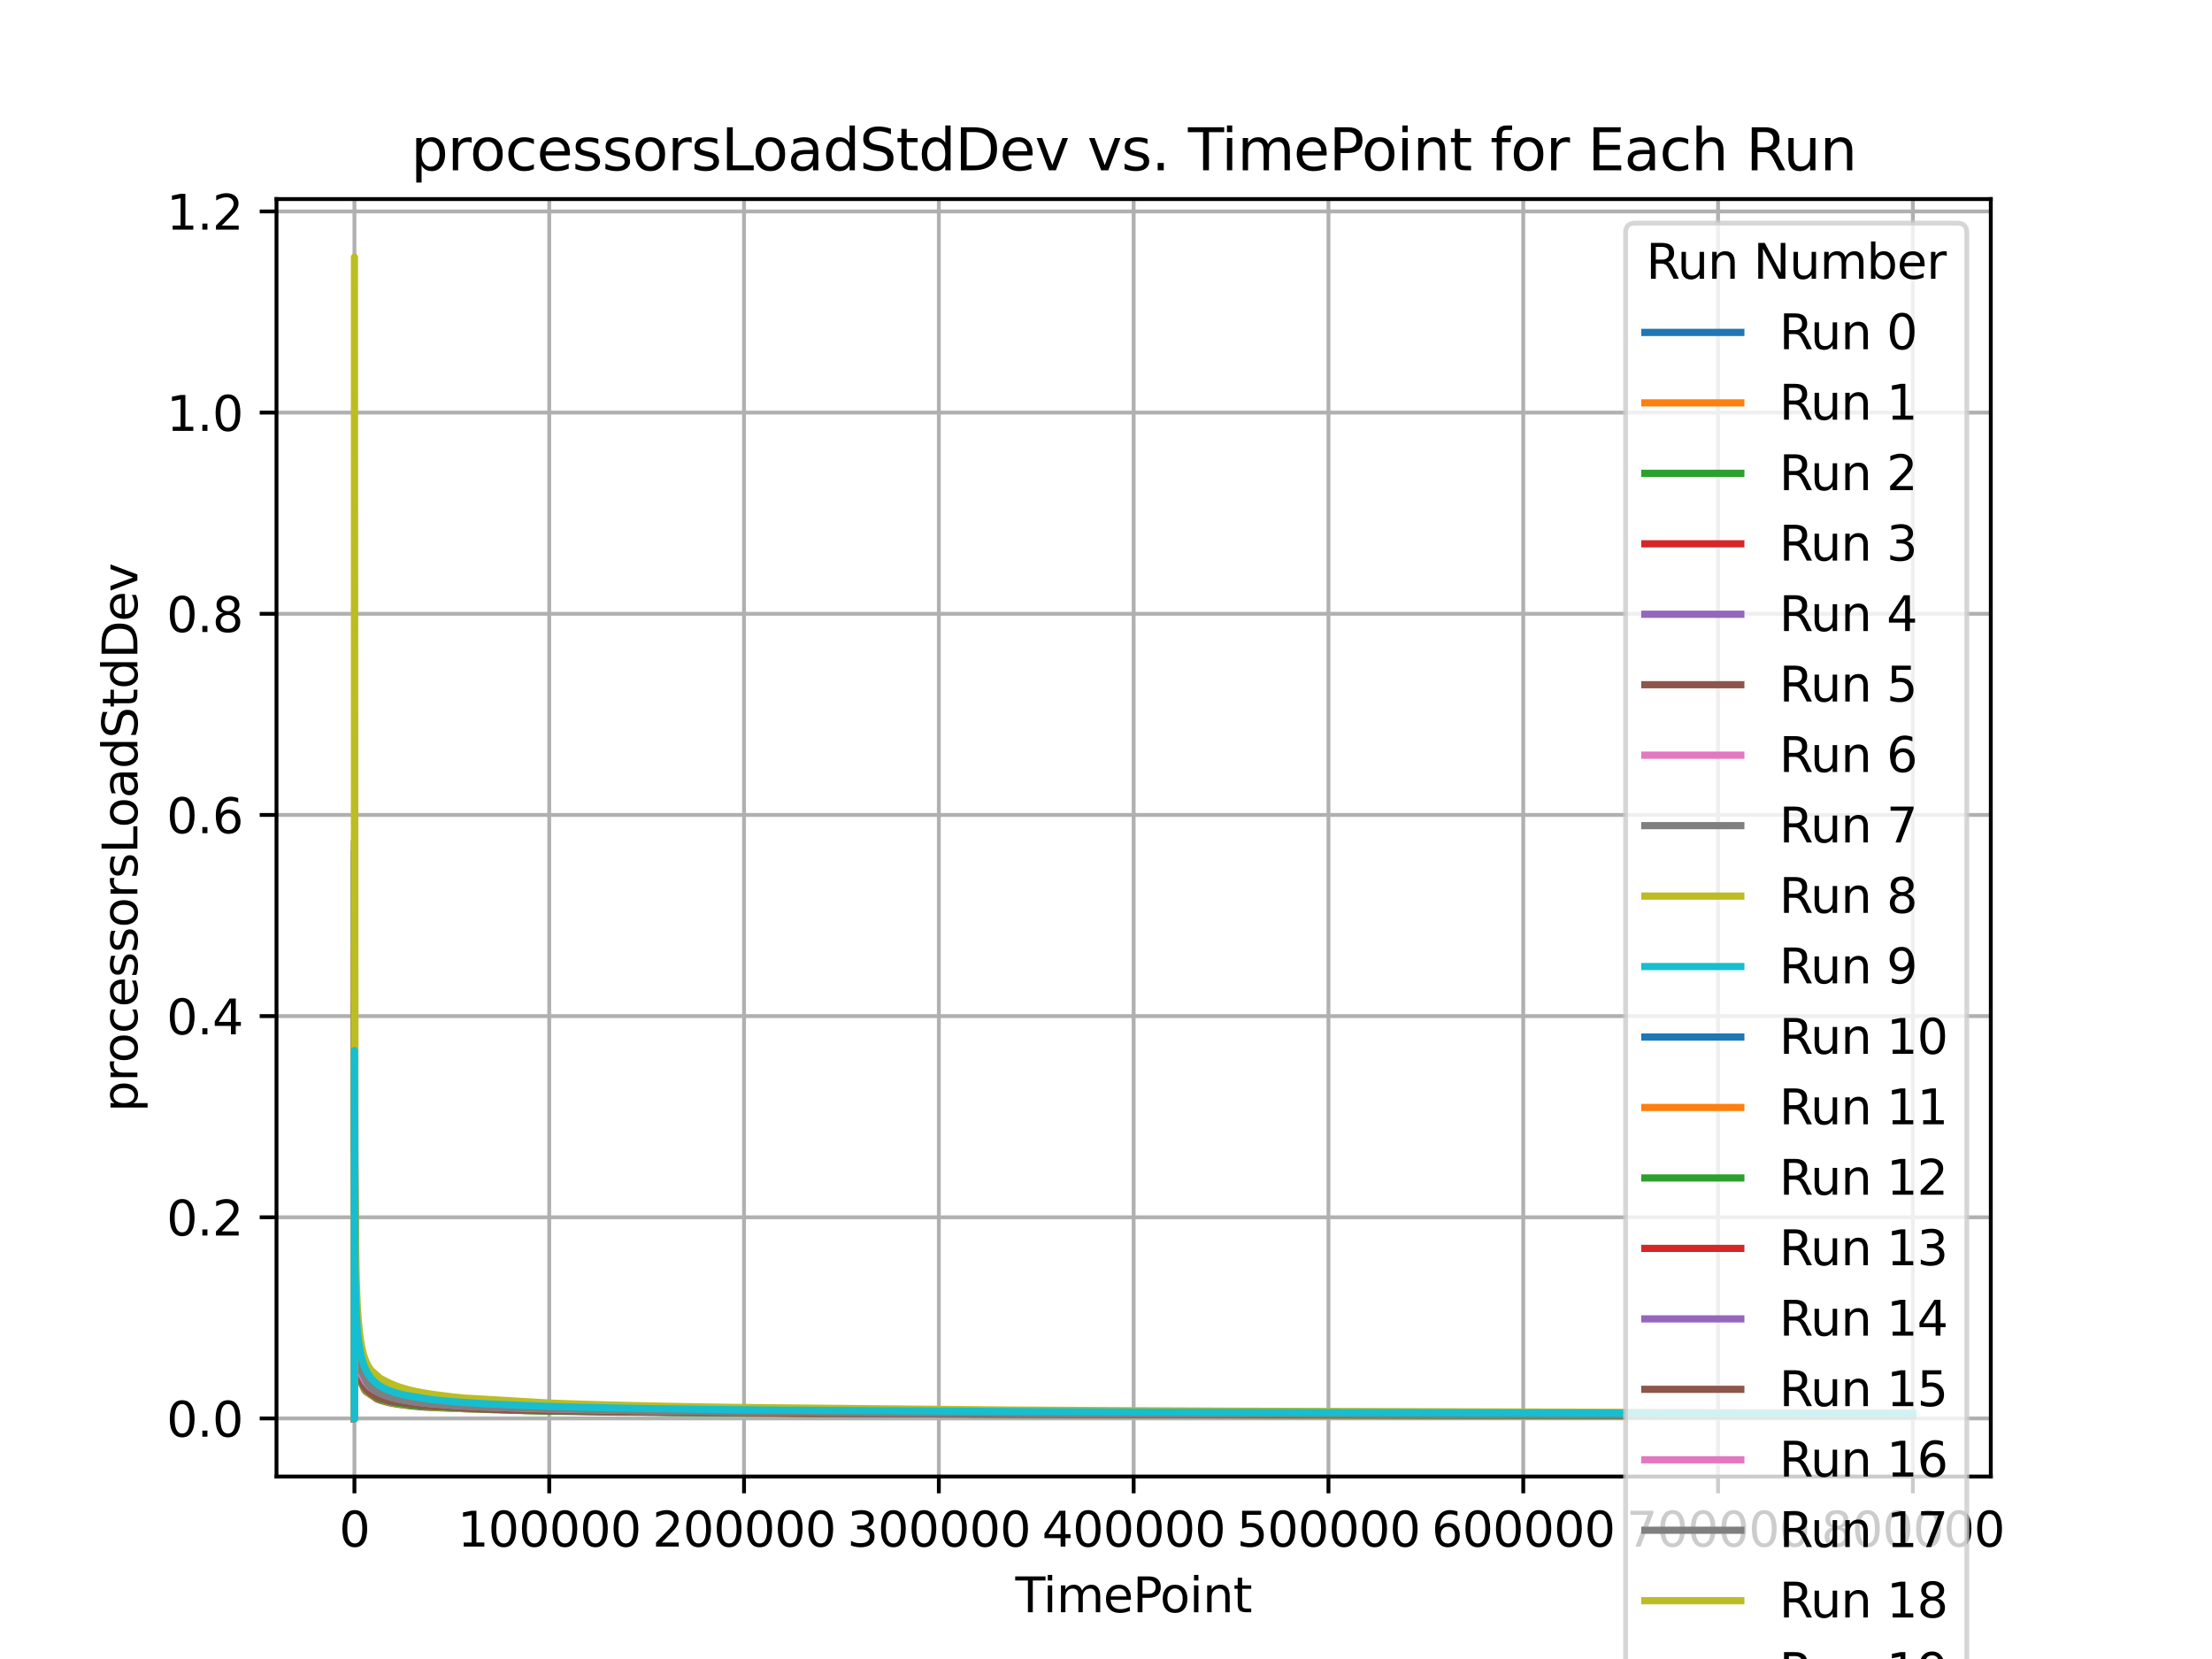 <?xml version="1.0" encoding="utf-8" standalone="no"?>
<!DOCTYPE svg PUBLIC "-//W3C//DTD SVG 1.1//EN"
  "http://www.w3.org/Graphics/SVG/1.1/DTD/svg11.dtd">
<svg xmlns:xlink="http://www.w3.org/1999/xlink" width="460.8pt" height="345.6pt" viewBox="0 0 460.8 345.6" xmlns="http://www.w3.org/2000/svg" version="1.1">
 <defs>
  <style type="text/css">*{stroke-linejoin: round; stroke-linecap: butt}</style>
 </defs>
 <g id="figure_1">
  <g id="patch_1">
   <path d="M 0 345.6 
L 460.8 345.6 
L 460.8 0 
L 0 0 
z
" style="fill: #ffffff"/>
  </g>
  <g id="axes_1">
   <g id="patch_2">
    <path d="M 57.6 307.584 
L 414.72 307.584 
L 414.72 41.472 
L 57.6 41.472 
z
" style="fill: #ffffff"/>
   </g>
   <g id="matplotlib.axis_1">
    <g id="xtick_1">
     <g id="line2d_1">
      <path d="M 73.833 307.584 
L 73.833 41.472 
" clip-path="url(#pe7abe03f4b)" style="fill: none; stroke: #b0b0b0; stroke-width: 0.8; stroke-linecap: square"/>
     </g>
     <g id="line2d_2">
      <defs>
       <path id="m4e5a912f06" d="M 0 0 
L 0 3.5 
" style="stroke: #000000; stroke-width: 0.8"/>
      </defs>
      <g>
       <use xlink:href="#m4e5a912f06" x="73.833" y="307.584" style="stroke: #000000; stroke-width: 0.8"/>
      </g>
     </g>
     <g id="text_1">
      <!-- 0 -->
      <g transform="translate(70.651 322.182) scale(0.1 -0.1)">
       <defs>
        <path id="DejaVuSans-30" d="M 2034 4250 
Q 1547 4250 1301 3770 
Q 1056 3291 1056 2328 
Q 1056 1369 1301 889 
Q 1547 409 2034 409 
Q 2525 409 2770 889 
Q 3016 1369 3016 2328 
Q 3016 3291 2770 3770 
Q 2525 4250 2034 4250 
z
M 2034 4750 
Q 2819 4750 3233 4129 
Q 3647 3509 3647 2328 
Q 3647 1150 3233 529 
Q 2819 -91 2034 -91 
Q 1250 -91 836 529 
Q 422 1150 422 2328 
Q 422 3509 836 4129 
Q 1250 4750 2034 4750 
z
" transform="scale(0.016)"/>
       </defs>
       <use xlink:href="#DejaVuSans-30"/>
      </g>
     </g>
    </g>
    <g id="xtick_2">
     <g id="line2d_3">
      <path d="M 114.415 307.584 
L 114.415 41.472 
" clip-path="url(#pe7abe03f4b)" style="fill: none; stroke: #b0b0b0; stroke-width: 0.8; stroke-linecap: square"/>
     </g>
     <g id="line2d_4">
      <g>
       <use xlink:href="#m4e5a912f06" x="114.415" y="307.584" style="stroke: #000000; stroke-width: 0.8"/>
      </g>
     </g>
     <g id="text_2">
      <!-- 100000 -->
      <g transform="translate(95.327 322.182) scale(0.1 -0.1)">
       <defs>
        <path id="DejaVuSans-31" d="M 794 531 
L 1825 531 
L 1825 4091 
L 703 3866 
L 703 4441 
L 1819 4666 
L 2450 4666 
L 2450 531 
L 3481 531 
L 3481 0 
L 794 0 
L 794 531 
z
" transform="scale(0.016)"/>
       </defs>
       <use xlink:href="#DejaVuSans-31"/>
       <use xlink:href="#DejaVuSans-30" x="63.623"/>
       <use xlink:href="#DejaVuSans-30" x="127.246"/>
       <use xlink:href="#DejaVuSans-30" x="190.869"/>
       <use xlink:href="#DejaVuSans-30" x="254.492"/>
       <use xlink:href="#DejaVuSans-30" x="318.115"/>
      </g>
     </g>
    </g>
    <g id="xtick_3">
     <g id="line2d_5">
      <path d="M 154.996 307.584 
L 154.996 41.472 
" clip-path="url(#pe7abe03f4b)" style="fill: none; stroke: #b0b0b0; stroke-width: 0.8; stroke-linecap: square"/>
     </g>
     <g id="line2d_6">
      <g>
       <use xlink:href="#m4e5a912f06" x="154.996" y="307.584" style="stroke: #000000; stroke-width: 0.8"/>
      </g>
     </g>
     <g id="text_3">
      <!-- 200000 -->
      <g transform="translate(135.909 322.182) scale(0.1 -0.1)">
       <defs>
        <path id="DejaVuSans-32" d="M 1228 531 
L 3431 531 
L 3431 0 
L 469 0 
L 469 531 
Q 828 903 1448 1529 
Q 2069 2156 2228 2338 
Q 2531 2678 2651 2914 
Q 2772 3150 2772 3378 
Q 2772 3750 2511 3984 
Q 2250 4219 1831 4219 
Q 1534 4219 1204 4116 
Q 875 4013 500 3803 
L 500 4441 
Q 881 4594 1212 4672 
Q 1544 4750 1819 4750 
Q 2544 4750 2975 4387 
Q 3406 4025 3406 3419 
Q 3406 3131 3298 2873 
Q 3191 2616 2906 2266 
Q 2828 2175 2409 1742 
Q 1991 1309 1228 531 
z
" transform="scale(0.016)"/>
       </defs>
       <use xlink:href="#DejaVuSans-32"/>
       <use xlink:href="#DejaVuSans-30" x="63.623"/>
       <use xlink:href="#DejaVuSans-30" x="127.246"/>
       <use xlink:href="#DejaVuSans-30" x="190.869"/>
       <use xlink:href="#DejaVuSans-30" x="254.492"/>
       <use xlink:href="#DejaVuSans-30" x="318.115"/>
      </g>
     </g>
    </g>
    <g id="xtick_4">
     <g id="line2d_7">
      <path d="M 195.578 307.584 
L 195.578 41.472 
" clip-path="url(#pe7abe03f4b)" style="fill: none; stroke: #b0b0b0; stroke-width: 0.8; stroke-linecap: square"/>
     </g>
     <g id="line2d_8">
      <g>
       <use xlink:href="#m4e5a912f06" x="195.578" y="307.584" style="stroke: #000000; stroke-width: 0.8"/>
      </g>
     </g>
     <g id="text_4">
      <!-- 300000 -->
      <g transform="translate(176.491 322.182) scale(0.1 -0.1)">
       <defs>
        <path id="DejaVuSans-33" d="M 2597 2516 
Q 3050 2419 3304 2112 
Q 3559 1806 3559 1356 
Q 3559 666 3084 287 
Q 2609 -91 1734 -91 
Q 1441 -91 1130 -33 
Q 819 25 488 141 
L 488 750 
Q 750 597 1062 519 
Q 1375 441 1716 441 
Q 2309 441 2620 675 
Q 2931 909 2931 1356 
Q 2931 1769 2642 2001 
Q 2353 2234 1838 2234 
L 1294 2234 
L 1294 2753 
L 1863 2753 
Q 2328 2753 2575 2939 
Q 2822 3125 2822 3475 
Q 2822 3834 2567 4026 
Q 2313 4219 1838 4219 
Q 1578 4219 1281 4162 
Q 984 4106 628 3988 
L 628 4550 
Q 988 4650 1302 4700 
Q 1616 4750 1894 4750 
Q 2613 4750 3031 4423 
Q 3450 4097 3450 3541 
Q 3450 3153 3228 2886 
Q 3006 2619 2597 2516 
z
" transform="scale(0.016)"/>
       </defs>
       <use xlink:href="#DejaVuSans-33"/>
       <use xlink:href="#DejaVuSans-30" x="63.623"/>
       <use xlink:href="#DejaVuSans-30" x="127.246"/>
       <use xlink:href="#DejaVuSans-30" x="190.869"/>
       <use xlink:href="#DejaVuSans-30" x="254.492"/>
       <use xlink:href="#DejaVuSans-30" x="318.115"/>
      </g>
     </g>
    </g>
    <g id="xtick_5">
     <g id="line2d_9">
      <path d="M 236.16 307.584 
L 236.16 41.472 
" clip-path="url(#pe7abe03f4b)" style="fill: none; stroke: #b0b0b0; stroke-width: 0.8; stroke-linecap: square"/>
     </g>
     <g id="line2d_10">
      <g>
       <use xlink:href="#m4e5a912f06" x="236.16" y="307.584" style="stroke: #000000; stroke-width: 0.8"/>
      </g>
     </g>
     <g id="text_5">
      <!-- 400000 -->
      <g transform="translate(217.073 322.182) scale(0.1 -0.1)">
       <defs>
        <path id="DejaVuSans-34" d="M 2419 4116 
L 825 1625 
L 2419 1625 
L 2419 4116 
z
M 2253 4666 
L 3047 4666 
L 3047 1625 
L 3713 1625 
L 3713 1100 
L 3047 1100 
L 3047 0 
L 2419 0 
L 2419 1100 
L 313 1100 
L 313 1709 
L 2253 4666 
z
" transform="scale(0.016)"/>
       </defs>
       <use xlink:href="#DejaVuSans-34"/>
       <use xlink:href="#DejaVuSans-30" x="63.623"/>
       <use xlink:href="#DejaVuSans-30" x="127.246"/>
       <use xlink:href="#DejaVuSans-30" x="190.869"/>
       <use xlink:href="#DejaVuSans-30" x="254.492"/>
       <use xlink:href="#DejaVuSans-30" x="318.115"/>
      </g>
     </g>
    </g>
    <g id="xtick_6">
     <g id="line2d_11">
      <path d="M 276.742 307.584 
L 276.742 41.472 
" clip-path="url(#pe7abe03f4b)" style="fill: none; stroke: #b0b0b0; stroke-width: 0.8; stroke-linecap: square"/>
     </g>
     <g id="line2d_12">
      <g>
       <use xlink:href="#m4e5a912f06" x="276.742" y="307.584" style="stroke: #000000; stroke-width: 0.8"/>
      </g>
     </g>
     <g id="text_6">
      <!-- 500000 -->
      <g transform="translate(257.654 322.182) scale(0.1 -0.1)">
       <defs>
        <path id="DejaVuSans-35" d="M 691 4666 
L 3169 4666 
L 3169 4134 
L 1269 4134 
L 1269 2991 
Q 1406 3038 1543 3061 
Q 1681 3084 1819 3084 
Q 2600 3084 3056 2656 
Q 3513 2228 3513 1497 
Q 3513 744 3044 326 
Q 2575 -91 1722 -91 
Q 1428 -91 1123 -41 
Q 819 9 494 109 
L 494 744 
Q 775 591 1075 516 
Q 1375 441 1709 441 
Q 2250 441 2565 725 
Q 2881 1009 2881 1497 
Q 2881 1984 2565 2268 
Q 2250 2553 1709 2553 
Q 1456 2553 1204 2497 
Q 953 2441 691 2322 
L 691 4666 
z
" transform="scale(0.016)"/>
       </defs>
       <use xlink:href="#DejaVuSans-35"/>
       <use xlink:href="#DejaVuSans-30" x="63.623"/>
       <use xlink:href="#DejaVuSans-30" x="127.246"/>
       <use xlink:href="#DejaVuSans-30" x="190.869"/>
       <use xlink:href="#DejaVuSans-30" x="254.492"/>
       <use xlink:href="#DejaVuSans-30" x="318.115"/>
      </g>
     </g>
    </g>
    <g id="xtick_7">
     <g id="line2d_13">
      <path d="M 317.324 307.584 
L 317.324 41.472 
" clip-path="url(#pe7abe03f4b)" style="fill: none; stroke: #b0b0b0; stroke-width: 0.8; stroke-linecap: square"/>
     </g>
     <g id="line2d_14">
      <g>
       <use xlink:href="#m4e5a912f06" x="317.324" y="307.584" style="stroke: #000000; stroke-width: 0.8"/>
      </g>
     </g>
     <g id="text_7">
      <!-- 600000 -->
      <g transform="translate(298.236 322.182) scale(0.1 -0.1)">
       <defs>
        <path id="DejaVuSans-36" d="M 2113 2584 
Q 1688 2584 1439 2293 
Q 1191 2003 1191 1497 
Q 1191 994 1439 701 
Q 1688 409 2113 409 
Q 2538 409 2786 701 
Q 3034 994 3034 1497 
Q 3034 2003 2786 2293 
Q 2538 2584 2113 2584 
z
M 3366 4563 
L 3366 3988 
Q 3128 4100 2886 4159 
Q 2644 4219 2406 4219 
Q 1781 4219 1451 3797 
Q 1122 3375 1075 2522 
Q 1259 2794 1537 2939 
Q 1816 3084 2150 3084 
Q 2853 3084 3261 2657 
Q 3669 2231 3669 1497 
Q 3669 778 3244 343 
Q 2819 -91 2113 -91 
Q 1303 -91 875 529 
Q 447 1150 447 2328 
Q 447 3434 972 4092 
Q 1497 4750 2381 4750 
Q 2619 4750 2861 4703 
Q 3103 4656 3366 4563 
z
" transform="scale(0.016)"/>
       </defs>
       <use xlink:href="#DejaVuSans-36"/>
       <use xlink:href="#DejaVuSans-30" x="63.623"/>
       <use xlink:href="#DejaVuSans-30" x="127.246"/>
       <use xlink:href="#DejaVuSans-30" x="190.869"/>
       <use xlink:href="#DejaVuSans-30" x="254.492"/>
       <use xlink:href="#DejaVuSans-30" x="318.115"/>
      </g>
     </g>
    </g>
    <g id="xtick_8">
     <g id="line2d_15">
      <path d="M 357.905 307.584 
L 357.905 41.472 
" clip-path="url(#pe7abe03f4b)" style="fill: none; stroke: #b0b0b0; stroke-width: 0.8; stroke-linecap: square"/>
     </g>
     <g id="line2d_16">
      <g>
       <use xlink:href="#m4e5a912f06" x="357.905" y="307.584" style="stroke: #000000; stroke-width: 0.8"/>
      </g>
     </g>
     <g id="text_8">
      <!-- 700000 -->
      <g transform="translate(338.818 322.182) scale(0.1 -0.1)">
       <defs>
        <path id="DejaVuSans-37" d="M 525 4666 
L 3525 4666 
L 3525 4397 
L 1831 0 
L 1172 0 
L 2766 4134 
L 525 4134 
L 525 4666 
z
" transform="scale(0.016)"/>
       </defs>
       <use xlink:href="#DejaVuSans-37"/>
       <use xlink:href="#DejaVuSans-30" x="63.623"/>
       <use xlink:href="#DejaVuSans-30" x="127.246"/>
       <use xlink:href="#DejaVuSans-30" x="190.869"/>
       <use xlink:href="#DejaVuSans-30" x="254.492"/>
       <use xlink:href="#DejaVuSans-30" x="318.115"/>
      </g>
     </g>
    </g>
    <g id="xtick_9">
     <g id="line2d_17">
      <path d="M 398.487 307.584 
L 398.487 41.472 
" clip-path="url(#pe7abe03f4b)" style="fill: none; stroke: #b0b0b0; stroke-width: 0.8; stroke-linecap: square"/>
     </g>
     <g id="line2d_18">
      <g>
       <use xlink:href="#m4e5a912f06" x="398.487" y="307.584" style="stroke: #000000; stroke-width: 0.8"/>
      </g>
     </g>
     <g id="text_9">
      <!-- 800000 -->
      <g transform="translate(379.4 322.182) scale(0.1 -0.1)">
       <defs>
        <path id="DejaVuSans-38" d="M 2034 2216 
Q 1584 2216 1326 1975 
Q 1069 1734 1069 1313 
Q 1069 891 1326 650 
Q 1584 409 2034 409 
Q 2484 409 2743 651 
Q 3003 894 3003 1313 
Q 3003 1734 2745 1975 
Q 2488 2216 2034 2216 
z
M 1403 2484 
Q 997 2584 770 2862 
Q 544 3141 544 3541 
Q 544 4100 942 4425 
Q 1341 4750 2034 4750 
Q 2731 4750 3128 4425 
Q 3525 4100 3525 3541 
Q 3525 3141 3298 2862 
Q 3072 2584 2669 2484 
Q 3125 2378 3379 2068 
Q 3634 1759 3634 1313 
Q 3634 634 3220 271 
Q 2806 -91 2034 -91 
Q 1263 -91 848 271 
Q 434 634 434 1313 
Q 434 1759 690 2068 
Q 947 2378 1403 2484 
z
M 1172 3481 
Q 1172 3119 1398 2916 
Q 1625 2713 2034 2713 
Q 2441 2713 2670 2916 
Q 2900 3119 2900 3481 
Q 2900 3844 2670 4047 
Q 2441 4250 2034 4250 
Q 1625 4250 1398 4047 
Q 1172 3844 1172 3481 
z
" transform="scale(0.016)"/>
       </defs>
       <use xlink:href="#DejaVuSans-38"/>
       <use xlink:href="#DejaVuSans-30" x="63.623"/>
       <use xlink:href="#DejaVuSans-30" x="127.246"/>
       <use xlink:href="#DejaVuSans-30" x="190.869"/>
       <use xlink:href="#DejaVuSans-30" x="254.492"/>
       <use xlink:href="#DejaVuSans-30" x="318.115"/>
      </g>
     </g>
    </g>
    <g id="text_10">
     <!-- TimePoint -->
     <g transform="translate(211.515 335.861) scale(0.1 -0.1)">
      <defs>
       <path id="DejaVuSans-54" d="M -19 4666 
L 3928 4666 
L 3928 4134 
L 2272 4134 
L 2272 0 
L 1638 0 
L 1638 4134 
L -19 4134 
L -19 4666 
z
" transform="scale(0.016)"/>
       <path id="DejaVuSans-69" d="M 603 3500 
L 1178 3500 
L 1178 0 
L 603 0 
L 603 3500 
z
M 603 4863 
L 1178 4863 
L 1178 4134 
L 603 4134 
L 603 4863 
z
" transform="scale(0.016)"/>
       <path id="DejaVuSans-6d" d="M 3328 2828 
Q 3544 3216 3844 3400 
Q 4144 3584 4550 3584 
Q 5097 3584 5394 3201 
Q 5691 2819 5691 2113 
L 5691 0 
L 5113 0 
L 5113 2094 
Q 5113 2597 4934 2840 
Q 4756 3084 4391 3084 
Q 3944 3084 3684 2787 
Q 3425 2491 3425 1978 
L 3425 0 
L 2847 0 
L 2847 2094 
Q 2847 2600 2669 2842 
Q 2491 3084 2119 3084 
Q 1678 3084 1418 2786 
Q 1159 2488 1159 1978 
L 1159 0 
L 581 0 
L 581 3500 
L 1159 3500 
L 1159 2956 
Q 1356 3278 1631 3431 
Q 1906 3584 2284 3584 
Q 2666 3584 2933 3390 
Q 3200 3197 3328 2828 
z
" transform="scale(0.016)"/>
       <path id="DejaVuSans-65" d="M 3597 1894 
L 3597 1613 
L 953 1613 
Q 991 1019 1311 708 
Q 1631 397 2203 397 
Q 2534 397 2845 478 
Q 3156 559 3463 722 
L 3463 178 
Q 3153 47 2828 -22 
Q 2503 -91 2169 -91 
Q 1331 -91 842 396 
Q 353 884 353 1716 
Q 353 2575 817 3079 
Q 1281 3584 2069 3584 
Q 2775 3584 3186 3129 
Q 3597 2675 3597 1894 
z
M 3022 2063 
Q 3016 2534 2758 2815 
Q 2500 3097 2075 3097 
Q 1594 3097 1305 2825 
Q 1016 2553 972 2059 
L 3022 2063 
z
" transform="scale(0.016)"/>
       <path id="DejaVuSans-50" d="M 1259 4147 
L 1259 2394 
L 2053 2394 
Q 2494 2394 2734 2622 
Q 2975 2850 2975 3272 
Q 2975 3691 2734 3919 
Q 2494 4147 2053 4147 
L 1259 4147 
z
M 628 4666 
L 2053 4666 
Q 2838 4666 3239 4311 
Q 3641 3956 3641 3272 
Q 3641 2581 3239 2228 
Q 2838 1875 2053 1875 
L 1259 1875 
L 1259 0 
L 628 0 
L 628 4666 
z
" transform="scale(0.016)"/>
       <path id="DejaVuSans-6f" d="M 1959 3097 
Q 1497 3097 1228 2736 
Q 959 2375 959 1747 
Q 959 1119 1226 758 
Q 1494 397 1959 397 
Q 2419 397 2687 759 
Q 2956 1122 2956 1747 
Q 2956 2369 2687 2733 
Q 2419 3097 1959 3097 
z
M 1959 3584 
Q 2709 3584 3137 3096 
Q 3566 2609 3566 1747 
Q 3566 888 3137 398 
Q 2709 -91 1959 -91 
Q 1206 -91 779 398 
Q 353 888 353 1747 
Q 353 2609 779 3096 
Q 1206 3584 1959 3584 
z
" transform="scale(0.016)"/>
       <path id="DejaVuSans-6e" d="M 3513 2113 
L 3513 0 
L 2938 0 
L 2938 2094 
Q 2938 2591 2744 2837 
Q 2550 3084 2163 3084 
Q 1697 3084 1428 2787 
Q 1159 2491 1159 1978 
L 1159 0 
L 581 0 
L 581 3500 
L 1159 3500 
L 1159 2956 
Q 1366 3272 1645 3428 
Q 1925 3584 2291 3584 
Q 2894 3584 3203 3211 
Q 3513 2838 3513 2113 
z
" transform="scale(0.016)"/>
       <path id="DejaVuSans-74" d="M 1172 4494 
L 1172 3500 
L 2356 3500 
L 2356 3053 
L 1172 3053 
L 1172 1153 
Q 1172 725 1289 603 
Q 1406 481 1766 481 
L 2356 481 
L 2356 0 
L 1766 0 
Q 1100 0 847 248 
Q 594 497 594 1153 
L 594 3053 
L 172 3053 
L 172 3500 
L 594 3500 
L 594 4494 
L 1172 4494 
z
" transform="scale(0.016)"/>
      </defs>
      <use xlink:href="#DejaVuSans-54"/>
      <use xlink:href="#DejaVuSans-69" x="57.959"/>
      <use xlink:href="#DejaVuSans-6d" x="85.742"/>
      <use xlink:href="#DejaVuSans-65" x="183.154"/>
      <use xlink:href="#DejaVuSans-50" x="244.678"/>
      <use xlink:href="#DejaVuSans-6f" x="301.355"/>
      <use xlink:href="#DejaVuSans-69" x="362.537"/>
      <use xlink:href="#DejaVuSans-6e" x="390.32"/>
      <use xlink:href="#DejaVuSans-74" x="453.699"/>
     </g>
    </g>
   </g>
   <g id="matplotlib.axis_2">
    <g id="ytick_1">
     <g id="line2d_19">
      <path d="M 57.6 295.488 
L 414.72 295.488 
" clip-path="url(#pe7abe03f4b)" style="fill: none; stroke: #b0b0b0; stroke-width: 0.8; stroke-linecap: square"/>
     </g>
     <g id="line2d_20">
      <defs>
       <path id="m723ef50aa6" d="M 0 0 
L -3.5 0 
" style="stroke: #000000; stroke-width: 0.8"/>
      </defs>
      <g>
       <use xlink:href="#m723ef50aa6" x="57.6" y="295.488" style="stroke: #000000; stroke-width: 0.8"/>
      </g>
     </g>
     <g id="text_11">
      <!-- 0.0 -->
      <g transform="translate(34.697 299.287) scale(0.1 -0.1)">
       <defs>
        <path id="DejaVuSans-2e" d="M 684 794 
L 1344 794 
L 1344 0 
L 684 0 
L 684 794 
z
" transform="scale(0.016)"/>
       </defs>
       <use xlink:href="#DejaVuSans-30"/>
       <use xlink:href="#DejaVuSans-2e" x="63.623"/>
       <use xlink:href="#DejaVuSans-30" x="95.41"/>
      </g>
     </g>
    </g>
    <g id="ytick_2">
     <g id="line2d_21">
      <path d="M 57.6 253.581 
L 414.72 253.581 
" clip-path="url(#pe7abe03f4b)" style="fill: none; stroke: #b0b0b0; stroke-width: 0.8; stroke-linecap: square"/>
     </g>
     <g id="line2d_22">
      <g>
       <use xlink:href="#m723ef50aa6" x="57.6" y="253.581" style="stroke: #000000; stroke-width: 0.8"/>
      </g>
     </g>
     <g id="text_12">
      <!-- 0.2 -->
      <g transform="translate(34.697 257.38) scale(0.1 -0.1)">
       <use xlink:href="#DejaVuSans-30"/>
       <use xlink:href="#DejaVuSans-2e" x="63.623"/>
       <use xlink:href="#DejaVuSans-32" x="95.41"/>
      </g>
     </g>
    </g>
    <g id="ytick_3">
     <g id="line2d_23">
      <path d="M 57.6 211.673 
L 414.72 211.673 
" clip-path="url(#pe7abe03f4b)" style="fill: none; stroke: #b0b0b0; stroke-width: 0.8; stroke-linecap: square"/>
     </g>
     <g id="line2d_24">
      <g>
       <use xlink:href="#m723ef50aa6" x="57.6" y="211.673" style="stroke: #000000; stroke-width: 0.8"/>
      </g>
     </g>
     <g id="text_13">
      <!-- 0.4 -->
      <g transform="translate(34.697 215.472) scale(0.1 -0.1)">
       <use xlink:href="#DejaVuSans-30"/>
       <use xlink:href="#DejaVuSans-2e" x="63.623"/>
       <use xlink:href="#DejaVuSans-34" x="95.41"/>
      </g>
     </g>
    </g>
    <g id="ytick_4">
     <g id="line2d_25">
      <path d="M 57.6 169.766 
L 414.72 169.766 
" clip-path="url(#pe7abe03f4b)" style="fill: none; stroke: #b0b0b0; stroke-width: 0.8; stroke-linecap: square"/>
     </g>
     <g id="line2d_26">
      <g>
       <use xlink:href="#m723ef50aa6" x="57.6" y="169.766" style="stroke: #000000; stroke-width: 0.8"/>
      </g>
     </g>
     <g id="text_14">
      <!-- 0.6 -->
      <g transform="translate(34.697 173.565) scale(0.1 -0.1)">
       <use xlink:href="#DejaVuSans-30"/>
       <use xlink:href="#DejaVuSans-2e" x="63.623"/>
       <use xlink:href="#DejaVuSans-36" x="95.41"/>
      </g>
     </g>
    </g>
    <g id="ytick_5">
     <g id="line2d_27">
      <path d="M 57.6 127.858 
L 414.72 127.858 
" clip-path="url(#pe7abe03f4b)" style="fill: none; stroke: #b0b0b0; stroke-width: 0.8; stroke-linecap: square"/>
     </g>
     <g id="line2d_28">
      <g>
       <use xlink:href="#m723ef50aa6" x="57.6" y="127.858" style="stroke: #000000; stroke-width: 0.8"/>
      </g>
     </g>
     <g id="text_15">
      <!-- 0.8 -->
      <g transform="translate(34.697 131.657) scale(0.1 -0.1)">
       <use xlink:href="#DejaVuSans-30"/>
       <use xlink:href="#DejaVuSans-2e" x="63.623"/>
       <use xlink:href="#DejaVuSans-38" x="95.41"/>
      </g>
     </g>
    </g>
    <g id="ytick_6">
     <g id="line2d_29">
      <path d="M 57.6 85.951 
L 414.72 85.951 
" clip-path="url(#pe7abe03f4b)" style="fill: none; stroke: #b0b0b0; stroke-width: 0.8; stroke-linecap: square"/>
     </g>
     <g id="line2d_30">
      <g>
       <use xlink:href="#m723ef50aa6" x="57.6" y="85.951" style="stroke: #000000; stroke-width: 0.8"/>
      </g>
     </g>
     <g id="text_16">
      <!-- 1.0 -->
      <g transform="translate(34.697 89.75) scale(0.1 -0.1)">
       <use xlink:href="#DejaVuSans-31"/>
       <use xlink:href="#DejaVuSans-2e" x="63.623"/>
       <use xlink:href="#DejaVuSans-30" x="95.41"/>
      </g>
     </g>
    </g>
    <g id="ytick_7">
     <g id="line2d_31">
      <path d="M 57.6 44.043 
L 414.72 44.043 
" clip-path="url(#pe7abe03f4b)" style="fill: none; stroke: #b0b0b0; stroke-width: 0.8; stroke-linecap: square"/>
     </g>
     <g id="line2d_32">
      <g>
       <use xlink:href="#m723ef50aa6" x="57.6" y="44.043" style="stroke: #000000; stroke-width: 0.8"/>
      </g>
     </g>
     <g id="text_17">
      <!-- 1.2 -->
      <g transform="translate(34.697 47.842) scale(0.1 -0.1)">
       <use xlink:href="#DejaVuSans-31"/>
       <use xlink:href="#DejaVuSans-2e" x="63.623"/>
       <use xlink:href="#DejaVuSans-32" x="95.41"/>
      </g>
     </g>
    </g>
    <g id="text_18">
     <!-- processorsLoadStdDev -->
     <g transform="translate(28.617 231.65) rotate(-90) scale(0.1 -0.1)">
      <defs>
       <path id="DejaVuSans-70" d="M 1159 525 
L 1159 -1331 
L 581 -1331 
L 581 3500 
L 1159 3500 
L 1159 2969 
Q 1341 3281 1617 3432 
Q 1894 3584 2278 3584 
Q 2916 3584 3314 3078 
Q 3713 2572 3713 1747 
Q 3713 922 3314 415 
Q 2916 -91 2278 -91 
Q 1894 -91 1617 61 
Q 1341 213 1159 525 
z
M 3116 1747 
Q 3116 2381 2855 2742 
Q 2594 3103 2138 3103 
Q 1681 3103 1420 2742 
Q 1159 2381 1159 1747 
Q 1159 1113 1420 752 
Q 1681 391 2138 391 
Q 2594 391 2855 752 
Q 3116 1113 3116 1747 
z
" transform="scale(0.016)"/>
       <path id="DejaVuSans-72" d="M 2631 2963 
Q 2534 3019 2420 3045 
Q 2306 3072 2169 3072 
Q 1681 3072 1420 2755 
Q 1159 2438 1159 1844 
L 1159 0 
L 581 0 
L 581 3500 
L 1159 3500 
L 1159 2956 
Q 1341 3275 1631 3429 
Q 1922 3584 2338 3584 
Q 2397 3584 2469 3576 
Q 2541 3569 2628 3553 
L 2631 2963 
z
" transform="scale(0.016)"/>
       <path id="DejaVuSans-63" d="M 3122 3366 
L 3122 2828 
Q 2878 2963 2633 3030 
Q 2388 3097 2138 3097 
Q 1578 3097 1268 2742 
Q 959 2388 959 1747 
Q 959 1106 1268 751 
Q 1578 397 2138 397 
Q 2388 397 2633 464 
Q 2878 531 3122 666 
L 3122 134 
Q 2881 22 2623 -34 
Q 2366 -91 2075 -91 
Q 1284 -91 818 406 
Q 353 903 353 1747 
Q 353 2603 823 3093 
Q 1294 3584 2113 3584 
Q 2378 3584 2631 3529 
Q 2884 3475 3122 3366 
z
" transform="scale(0.016)"/>
       <path id="DejaVuSans-73" d="M 2834 3397 
L 2834 2853 
Q 2591 2978 2328 3040 
Q 2066 3103 1784 3103 
Q 1356 3103 1142 2972 
Q 928 2841 928 2578 
Q 928 2378 1081 2264 
Q 1234 2150 1697 2047 
L 1894 2003 
Q 2506 1872 2764 1633 
Q 3022 1394 3022 966 
Q 3022 478 2636 193 
Q 2250 -91 1575 -91 
Q 1294 -91 989 -36 
Q 684 19 347 128 
L 347 722 
Q 666 556 975 473 
Q 1284 391 1588 391 
Q 1994 391 2212 530 
Q 2431 669 2431 922 
Q 2431 1156 2273 1281 
Q 2116 1406 1581 1522 
L 1381 1569 
Q 847 1681 609 1914 
Q 372 2147 372 2553 
Q 372 3047 722 3315 
Q 1072 3584 1716 3584 
Q 2034 3584 2315 3537 
Q 2597 3491 2834 3397 
z
" transform="scale(0.016)"/>
       <path id="DejaVuSans-4c" d="M 628 4666 
L 1259 4666 
L 1259 531 
L 3531 531 
L 3531 0 
L 628 0 
L 628 4666 
z
" transform="scale(0.016)"/>
       <path id="DejaVuSans-61" d="M 2194 1759 
Q 1497 1759 1228 1600 
Q 959 1441 959 1056 
Q 959 750 1161 570 
Q 1363 391 1709 391 
Q 2188 391 2477 730 
Q 2766 1069 2766 1631 
L 2766 1759 
L 2194 1759 
z
M 3341 1997 
L 3341 0 
L 2766 0 
L 2766 531 
Q 2569 213 2275 61 
Q 1981 -91 1556 -91 
Q 1019 -91 701 211 
Q 384 513 384 1019 
Q 384 1609 779 1909 
Q 1175 2209 1959 2209 
L 2766 2209 
L 2766 2266 
Q 2766 2663 2505 2880 
Q 2244 3097 1772 3097 
Q 1472 3097 1187 3025 
Q 903 2953 641 2809 
L 641 3341 
Q 956 3463 1253 3523 
Q 1550 3584 1831 3584 
Q 2591 3584 2966 3190 
Q 3341 2797 3341 1997 
z
" transform="scale(0.016)"/>
       <path id="DejaVuSans-64" d="M 2906 2969 
L 2906 4863 
L 3481 4863 
L 3481 0 
L 2906 0 
L 2906 525 
Q 2725 213 2448 61 
Q 2172 -91 1784 -91 
Q 1150 -91 751 415 
Q 353 922 353 1747 
Q 353 2572 751 3078 
Q 1150 3584 1784 3584 
Q 2172 3584 2448 3432 
Q 2725 3281 2906 2969 
z
M 947 1747 
Q 947 1113 1208 752 
Q 1469 391 1925 391 
Q 2381 391 2643 752 
Q 2906 1113 2906 1747 
Q 2906 2381 2643 2742 
Q 2381 3103 1925 3103 
Q 1469 3103 1208 2742 
Q 947 2381 947 1747 
z
" transform="scale(0.016)"/>
       <path id="DejaVuSans-53" d="M 3425 4513 
L 3425 3897 
Q 3066 4069 2747 4153 
Q 2428 4238 2131 4238 
Q 1616 4238 1336 4038 
Q 1056 3838 1056 3469 
Q 1056 3159 1242 3001 
Q 1428 2844 1947 2747 
L 2328 2669 
Q 3034 2534 3370 2195 
Q 3706 1856 3706 1288 
Q 3706 609 3251 259 
Q 2797 -91 1919 -91 
Q 1588 -91 1214 -16 
Q 841 59 441 206 
L 441 856 
Q 825 641 1194 531 
Q 1563 422 1919 422 
Q 2459 422 2753 634 
Q 3047 847 3047 1241 
Q 3047 1584 2836 1778 
Q 2625 1972 2144 2069 
L 1759 2144 
Q 1053 2284 737 2584 
Q 422 2884 422 3419 
Q 422 4038 858 4394 
Q 1294 4750 2059 4750 
Q 2388 4750 2728 4690 
Q 3069 4631 3425 4513 
z
" transform="scale(0.016)"/>
       <path id="DejaVuSans-44" d="M 1259 4147 
L 1259 519 
L 2022 519 
Q 2988 519 3436 956 
Q 3884 1394 3884 2338 
Q 3884 3275 3436 3711 
Q 2988 4147 2022 4147 
L 1259 4147 
z
M 628 4666 
L 1925 4666 
Q 3281 4666 3915 4102 
Q 4550 3538 4550 2338 
Q 4550 1131 3912 565 
Q 3275 0 1925 0 
L 628 0 
L 628 4666 
z
" transform="scale(0.016)"/>
       <path id="DejaVuSans-76" d="M 191 3500 
L 800 3500 
L 1894 563 
L 2988 3500 
L 3597 3500 
L 2284 0 
L 1503 0 
L 191 3500 
z
" transform="scale(0.016)"/>
      </defs>
      <use xlink:href="#DejaVuSans-70"/>
      <use xlink:href="#DejaVuSans-72" x="63.477"/>
      <use xlink:href="#DejaVuSans-6f" x="102.34"/>
      <use xlink:href="#DejaVuSans-63" x="163.521"/>
      <use xlink:href="#DejaVuSans-65" x="218.502"/>
      <use xlink:href="#DejaVuSans-73" x="280.025"/>
      <use xlink:href="#DejaVuSans-73" x="332.125"/>
      <use xlink:href="#DejaVuSans-6f" x="384.225"/>
      <use xlink:href="#DejaVuSans-72" x="445.406"/>
      <use xlink:href="#DejaVuSans-73" x="486.52"/>
      <use xlink:href="#DejaVuSans-4c" x="538.619"/>
      <use xlink:href="#DejaVuSans-6f" x="592.582"/>
      <use xlink:href="#DejaVuSans-61" x="653.764"/>
      <use xlink:href="#DejaVuSans-64" x="715.043"/>
      <use xlink:href="#DejaVuSans-53" x="778.52"/>
      <use xlink:href="#DejaVuSans-74" x="841.996"/>
      <use xlink:href="#DejaVuSans-64" x="881.205"/>
      <use xlink:href="#DejaVuSans-44" x="944.682"/>
      <use xlink:href="#DejaVuSans-65" x="1021.684"/>
      <use xlink:href="#DejaVuSans-76" x="1083.207"/>
     </g>
    </g>
   </g>
   <g id="line2d_33">
    <path d="M 73.833 295.488 
L 73.836 295.488 
L 73.836 295.488 
L 73.841 249.451 
L 73.947 264.798 
L 74.066 271.65 
L 74.074 271.751 
L 74.186 274.297 
L 74.191 274.405 
L 74.304 276.863 
L 74.311 276.967 
L 74.422 278.493 
L 74.432 278.6 
L 74.545 279.874 
L 74.558 279.982 
L 74.558 279.982 
L 74.667 280.978 
L 74.937 282.822 
L 74.96 282.928 
L 75.095 283.501 
L 75.125 283.611 
L 75.237 283.998 
L 75.298 284.182 
L 75.298 284.182 
L 75.408 284.49 
L 75.449 284.6 
L 75.449 284.6 
L 75.56 284.91 
L 76.191 286.18 
L 76.26 286.29 
L 76.44 286.568 
L 76.516 286.679 
L 76.516 286.679 
L 76.66 286.87 
L 76.774 287.011 
L 76.895 287.154 
L 77.181 287.469 
L 77.181 287.469 
L 77.292 287.584 
L 77.4 287.694 
L 77.4 287.695 
L 77.946 288.174 
L 78.093 288.285 
L 78.205 288.366 
L 79.278 288.992 
L 79.505 289.103 
L 79.616 289.155 
L 79.852 289.265 
L 79.852 289.265 
L 79.962 289.316 
L 80.214 289.427 
L 80.394 289.503 
L 80.666 289.613 
L 82.297 290.164 
L 82.683 290.275 
L 82.794 290.306 
L 83.213 290.417 
L 83.325 290.445 
L 83.798 290.557 
L 83.798 290.557 
L 83.908 290.582 
L 84.435 290.693 
L 95.141 292.034 
L 96.85 292.156 
L 96.85 292.156 
L 96.96 292.163 
L 98.664 292.274 
L 98.775 292.281 
L 100.924 292.407 
L 100.924 292.407 
L 101.033 292.413 
L 103.358 292.535 
L 103.358 292.535 
L 103.468 292.54 
L 105.853 292.651 
L 105.853 292.651 
L 106.737 292.689 
L 116.488 293.027 
L 120.751 293.138 
L 120.751 293.138 
L 120.861 293.14 
L 125.821 293.252 
L 125.821 293.252 
L 129.676 293.327 
L 136.114 293.438 
L 136.114 293.438 
L 142.685 293.533 
L 154.916 293.666 
L 203.566 294.013 
L 227.777 294.124 
L 283.273 294.313 
L 329.457 294.424 
L 346.987 294.459 
L 398.486 294.544 
L 398.486 294.544 
" clip-path="url(#pe7abe03f4b)" style="fill: none; stroke: #1f77b4; stroke-width: 1.5; stroke-linecap: square"/>
   </g>
   <g id="line2d_34">
    <path d="M 73.833 295.488 
L 73.834 295.488 
L 73.834 295.488 
L 73.836 198.405 
L 73.945 269.2 
L 73.946 269.211 
L 74.062 276.575 
L 74.065 276.63 
L 74.185 280.106 
L 74.191 280.215 
L 74.988 286.564 
L 75.023 286.672 
L 75.023 286.672 
L 75.146 287.069 
L 75.184 287.178 
L 75.295 287.502 
L 75.338 287.613 
L 75.449 287.891 
L 75.499 288.001 
L 75.619 288.257 
L 75.675 288.365 
L 75.796 288.589 
L 75.86 288.697 
L 75.972 288.876 
L 76.928 289.987 
L 77.063 290.098 
L 77.174 290.184 
L 77.347 290.294 
L 77.347 290.295 
L 78.533 290.952 
L 78.777 291.063 
L 78.889 291.112 
L 79.156 291.224 
L 79.489 291.349 
L 79.672 291.413 
L 80.009 291.524 
L 80.009 291.524 
L 80.12 291.559 
L 80.492 291.67 
L 81.374 291.9 
L 81.571 291.946 
L 82.082 292.057 
L 82.082 292.057 
L 82.193 292.079 
L 82.37 292.115 
L 83.273 292.279 
L 84.79 292.493 
L 86.012 292.628 
L 86.012 292.628 
L 86.123 292.64 
L 87.273 292.751 
L 87.612 292.78 
L 89.04 292.891 
L 89.151 292.899 
L 92.796 293.12 
L 94.918 293.231 
L 95.716 293.268 
L 98.325 293.379 
L 98.325 293.379 
L 98.591 293.39 
L 101.796 293.501 
L 101.796 293.501 
L 101.907 293.504 
L 106.739 293.649 
L 106.848 293.652 
L 111.363 293.763 
L 112.01 293.777 
L 118.389 293.903 
L 118.5 293.905 
L 126.357 294.028 
L 126.357 294.028 
L 126.467 294.03 
L 135.557 294.141 
L 136.38 294.15 
L 152.06 294.286 
L 168.073 294.391 
L 190.6 294.502 
L 190.6 294.502 
L 223.654 294.617 
L 275.467 294.728 
L 275.467 294.728 
L 379.514 294.862 
L 398.486 294.881 
L 398.486 294.881 
" clip-path="url(#pe7abe03f4b)" style="fill: none; stroke: #ff7f0e; stroke-width: 1.5; stroke-linecap: square"/>
   </g>
   <g id="line2d_35">
    <path d="M 73.833 295.488 
L 73.837 295.488 
L 73.837 295.488 
L 73.844 237.955 
L 73.953 265.319 
L 74.079 272.851 
L 74.082 272.956 
L 74.252 277.806 
L 74.258 277.917 
L 74.275 278.238 
L 74.347 279.37 
L 74.459 280.862 
L 74.472 280.994 
L 74.472 280.994 
L 74.583 282.113 
L 74.596 282.223 
L 74.596 282.223 
L 74.708 283.068 
L 74.723 283.17 
L 74.723 283.17 
L 74.834 283.864 
L 74.853 283.967 
L 74.853 283.967 
L 74.962 284.544 
L 75.636 286.787 
L 75.725 286.986 
L 75.836 287.23 
L 75.893 287.34 
L 75.893 287.34 
L 76.007 287.558 
L 76.07 287.668 
L 76.225 287.914 
L 76.297 288.022 
L 76.41 288.185 
L 76.577 288.403 
L 76.688 288.54 
L 76.886 288.762 
L 77.007 288.886 
L 77.229 289.097 
L 79.77 290.481 
L 80.074 290.593 
L 80.273 290.665 
L 80.587 290.776 
L 80.587 290.776 
L 80.839 290.86 
L 81.709 291.113 
L 81.989 291.185 
L 82.551 291.322 
L 82.663 291.347 
L 83.316 291.483 
L 84.724 291.688 
L 84.836 291.7 
L 86.99 291.93 
L 87.101 291.941 
L 88.246 292.052 
L 88.246 292.053 
L 89.698 292.18 
L 89.814 292.19 
L 91.221 292.301 
L 93.316 292.46 
L 96.586 292.678 
L 98.818 292.806 
L 101.027 292.917 
L 101.027 292.917 
L 101.138 292.923 
L 103.674 293.034 
L 103.674 293.034 
L 103.784 293.038 
L 106.715 293.149 
L 106.715 293.149 
L 111.713 293.305 
L 120.141 293.501 
L 120.141 293.501 
L 120.252 293.503 
L 184.745 294.174 
L 398.485 294.636 
L 398.485 294.636 
" clip-path="url(#pe7abe03f4b)" style="fill: none; stroke: #2ca02c; stroke-width: 1.5; stroke-linecap: square"/>
   </g>
   <g id="line2d_36">
    <path d="M 73.833 295.488 
L 73.836 295.488 
L 73.836 295.488 
L 73.836 223.65 
L 73.946 269.143 
L 73.948 269.195 
L 74.059 274.712 
L 74.063 274.813 
L 74.461 282.075 
L 74.491 282.344 
L 74.633 283.289 
L 75.048 285.342 
L 75.102 285.538 
L 75.102 285.538 
L 75.213 285.857 
L 75.262 285.983 
L 75.262 285.983 
L 75.373 286.26 
L 75.552 286.688 
L 75.664 286.922 
L 75.748 287.078 
L 75.748 287.078 
L 75.859 287.27 
L 75.998 287.483 
L 76.11 287.628 
L 76.237 287.804 
L 76.393 288.018 
L 76.516 288.182 
L 76.516 288.182 
L 76.626 288.325 
L 76.718 288.436 
L 77.21 288.951 
L 77.328 289.062 
L 77.968 289.579 
L 78.128 289.688 
L 78.239 289.762 
L 79.038 290.213 
L 79.351 290.361 
L 79.351 290.361 
L 79.462 290.413 
L 79.732 290.528 
L 79.732 290.528 
L 79.841 290.573 
L 80.127 290.684 
L 80.254 290.732 
L 80.565 290.843 
L 81.062 291.002 
L 81.177 291.037 
L 81.575 291.148 
L 81.575 291.148 
L 81.711 291.185 
L 82.138 291.296 
L 82.138 291.296 
L 82.248 291.323 
L 82.719 291.435 
L 82.829 291.46 
L 83.355 291.571 
L 83.465 291.594 
L 84.1 291.713 
L 85.478 291.943 
L 86.327 292.065 
L 92.076 292.651 
L 93.639 292.763 
L 94.699 292.83 
L 96.587 292.941 
L 96.7 292.947 
L 98.856 293.058 
L 100.851 293.15 
L 103.625 293.261 
L 128.099 293.834 
L 136.244 293.945 
L 136.244 293.945 
L 136.817 293.952 
L 148.478 294.076 
L 148.478 294.076 
L 148.589 294.077 
L 166.044 294.217 
L 171.099 294.25 
L 265.814 294.602 
L 340.71 294.728 
L 340.71 294.728 
L 340.821 294.728 
L 398.487 294.794 
L 398.487 294.794 
" clip-path="url(#pe7abe03f4b)" style="fill: none; stroke: #d62728; stroke-width: 1.5; stroke-linecap: square"/>
   </g>
   <g id="line2d_37">
    <path d="M 73.833 295.488 
L 73.838 295.488 
L 73.838 295.488 
L 73.841 244.553 
L 73.948 264.871 
L 73.95 264.917 
L 74.16 274.692 
L 74.202 275.795 
L 74.438 279.668 
L 74.817 282.875 
L 74.837 282.974 
L 74.837 282.979 
L 75.028 283.838 
L 75.46 285.148 
L 75.507 285.258 
L 75.68 285.585 
L 75.749 285.693 
L 75.749 285.693 
L 75.86 285.885 
L 76.305 286.653 
L 76.385 286.764 
L 76.385 286.765 
L 77.982 288.465 
L 78.126 288.578 
L 78.126 288.578 
L 78.237 288.663 
L 78.994 289.164 
L 79.192 289.274 
L 79.192 289.275 
L 79.612 289.491 
L 79.966 289.66 
L 80.244 289.785 
L 80.355 289.833 
L 80.622 289.944 
L 80.93 290.065 
L 82.603 290.592 
L 83.06 290.703 
L 83.06 290.703 
L 83.174 290.729 
L 83.686 290.84 
L 83.686 290.84 
L 83.796 290.864 
L 84.352 290.975 
L 84.352 290.975 
L 84.513 291.005 
L 85.122 291.116 
L 85.122 291.116 
L 89.643 291.723 
L 91.084 291.834 
L 91.084 291.834 
L 91.195 291.842 
L 92.698 291.934 
L 95.369 292.077 
L 98.072 292.208 
L 100.395 292.319 
L 100.395 292.319 
L 100.505 292.324 
L 102.802 292.435 
L 102.913 292.441 
L 107.04 292.622 
L 111.787 292.802 
L 115.32 292.913 
L 122.763 293.098 
L 134.439 293.32 
L 140.226 293.415 
L 148.006 293.526 
L 148.006 293.526 
L 148.117 293.527 
L 270.493 294.244 
L 314.277 294.355 
L 316.121 294.359 
L 379.409 294.481 
L 379.645 294.481 
L 398.485 294.511 
L 398.485 294.511 
" clip-path="url(#pe7abe03f4b)" style="fill: none; stroke: #9467bd; stroke-width: 1.5; stroke-linecap: square"/>
   </g>
   <g id="line2d_38">
    <path d="M 73.833 295.488 
L 73.835 295.488 
L 73.835 295.488 
L 73.84 233.583 
L 73.945 271.221 
L 73.948 271.289 
L 73.948 271.289 
L 74.058 277.963 
L 74.066 278.198 
L 74.187 281.39 
L 74.194 281.53 
L 74.314 283.347 
L 74.425 284.538 
L 74.637 286.01 
L 74.66 286.115 
L 74.805 286.757 
L 74.831 286.862 
L 74.966 287.381 
L 74.997 287.49 
L 75.937 289.486 
L 76.024 289.601 
L 76.138 289.747 
L 76.289 289.926 
L 78.524 291.414 
L 78.809 291.525 
L 78.919 291.568 
L 79.227 291.679 
L 79.227 291.679 
L 80.061 291.942 
L 80.476 292.053 
L 80.476 292.053 
L 80.698 292.109 
L 81.258 292.239 
L 81.455 292.279 
L 82.356 292.442 
L 83.981 292.678 
L 84.932 292.793 
L 84.932 292.793 
L 85.043 292.805 
L 86.074 292.916 
L 86.186 292.928 
L 88.499 293.128 
L 88.499 293.128 
L 88.609 293.136 
L 90.828 293.247 
L 95.756 293.424 
L 98.615 293.535 
L 98.615 293.535 
L 98.725 293.539 
L 103.89 293.689 
L 104.003 293.691 
L 109.088 293.802 
L 109.088 293.802 
L 109.199 293.805 
L 125.606 294.072 
L 125.72 294.073 
L 139.744 294.23 
L 140.162 294.234 
L 157.603 294.372 
L 216.2 294.626 
L 263.905 294.737 
L 293.963 294.79 
L 398.487 294.908 
L 398.487 294.908 
" clip-path="url(#pe7abe03f4b)" style="fill: none; stroke: #8c564b; stroke-width: 1.5; stroke-linecap: square"/>
   </g>
   <g id="line2d_39">
    <path d="M 73.833 295.488 
L 73.837 295.488 
L 73.837 295.488 
L 73.858 236.34 
L 73.953 264.984 
L 74.321 278.245 
L 74.632 281.405 
L 74.649 281.512 
L 74.797 282.365 
L 74.883 282.841 
L 75.002 283.4 
L 75.03 283.517 
L 75.03 283.517 
L 75.141 283.954 
L 75.481 285.014 
L 75.481 285.014 
L 75.592 285.318 
L 75.641 285.434 
L 75.753 285.672 
L 75.81 285.783 
L 75.941 286.039 
L 76.003 286.148 
L 76.134 286.385 
L 76.199 286.496 
L 76.311 286.666 
L 76.394 286.783 
L 76.538 286.968 
L 76.839 287.322 
L 77.655 288.116 
L 77.795 288.226 
L 77.795 288.226 
L 77.906 288.309 
L 78.105 288.45 
L 78.269 288.566 
L 78.725 288.869 
L 79.086 289.091 
L 79.277 289.202 
L 79.427 289.286 
L 79.638 289.398 
L 81.381 290.123 
L 81.724 290.234 
L 81.834 290.268 
L 82.21 290.379 
L 82.21 290.379 
L 82.321 290.411 
L 82.729 290.522 
L 82.838 290.55 
L 83.28 290.661 
L 83.391 290.688 
L 83.931 290.814 
L 84.44 290.925 
L 84.44 290.925 
L 85.363 291.109 
L 85.474 291.13 
L 86.228 291.262 
L 86.228 291.262 
L 86.338 291.28 
L 87.076 291.391 
L 87.076 291.391 
L 87.196 291.408 
L 88.705 291.607 
L 89.07 291.651 
L 90.06 291.762 
L 90.171 291.774 
L 91.224 291.885 
L 91.336 291.897 
L 92.578 292.017 
L 92.578 292.017 
L 92.688 292.027 
L 94.093 292.146 
L 112.257 293.05 
L 116.018 293.161 
L 116.018 293.161 
L 122.953 293.331 
L 123.136 293.335 
L 128.661 293.446 
L 128.661 293.446 
L 128.771 293.448 
L 135.338 293.559 
L 135.338 293.559 
L 135.447 293.561 
L 143.831 293.68 
L 143.984 293.682 
L 155.987 293.818 
L 156.174 293.82 
L 168.614 293.931 
L 169.884 293.941 
L 175.399 293.982 
L 192.497 294.093 
L 192.497 294.093 
L 225.705 294.238 
L 398.487 294.595 
L 398.487 294.595 
" clip-path="url(#pe7abe03f4b)" style="fill: none; stroke: #e377c2; stroke-width: 1.5; stroke-linecap: square"/>
   </g>
   <g id="line2d_40">
    <path d="M 73.833 295.488 
L 73.836 295.488 
L 73.836 295.488 
L 73.84 233.698 
L 73.947 270.259 
L 74.323 282.725 
L 74.33 282.815 
L 74.33 282.831 
L 74.594 285.22 
L 74.611 285.33 
L 74.722 285.992 
L 75.622 288.307 
L 75.712 288.418 
L 75.823 288.531 
L 76.098 288.789 
L 76.098 288.789 
L 76.209 288.889 
L 76.376 289.032 
L 76.529 289.142 
L 76.64 289.216 
L 76.83 289.342 
L 77.492 289.754 
L 77.704 289.865 
L 78.011 290 
L 78.011 290 
L 78.122 290.047 
L 78.374 290.157 
L 78.486 290.205 
L 78.741 290.316 
L 78.853 290.364 
L 79.12 290.474 
L 79.12 290.474 
L 79.231 290.519 
L 79.839 290.727 
L 80.023 290.787 
L 80.495 290.934 
L 80.64 290.976 
L 81.054 291.087 
L 81.167 291.114 
L 81.705 291.229 
L 81.828 291.255 
L 82.358 291.367 
L 82.469 291.39 
L 83.832 291.633 
L 83.832 291.633 
L 83.943 291.651 
L 84.09 291.674 
L 84.805 291.785 
L 84.805 291.785 
L 86.323 291.995 
L 87.303 292.112 
L 87.303 292.112 
L 87.413 292.125 
L 88.475 292.236 
L 88.587 292.246 
L 89.853 292.357 
L 89.965 292.367 
L 91.34 292.478 
L 94.079 292.671 
L 94.191 292.679 
L 95.997 292.79 
L 100.204 293.01 
L 100.204 293.01 
L 100.315 293.015 
L 106.499 293.256 
L 109.072 293.332 
L 113.342 293.443 
L 113.342 293.443 
L 119.412 293.574 
L 121.785 293.618 
L 128.243 293.729 
L 139.169 293.883 
L 139.169 293.883 
L 139.28 293.884 
L 143.708 293.935 
L 158.174 294.075 
L 173.283 294.186 
L 173.283 294.186 
L 173.394 294.186 
L 192.89 294.297 
L 193.018 294.298 
L 226.848 294.437 
L 230.283 294.449 
L 276.806 294.574 
L 280.078 294.581 
L 301.122 294.624 
L 398.487 294.763 
L 398.487 294.763 
" clip-path="url(#pe7abe03f4b)" style="fill: none; stroke: #7f7f7f; stroke-width: 1.5; stroke-linecap: square"/>
   </g>
   <g id="line2d_41">
    <path d="M 73.833 295.488 
L 73.836 295.488 
L 73.836 295.488 
L 73.836 222.232 
L 73.946 270.851 
L 73.95 270.953 
L 74.061 277.397 
L 74.064 277.496 
L 74.214 281.412 
L 74.22 281.509 
L 74.331 283.19 
L 74.342 283.293 
L 74.342 283.293 
L 74.452 284.433 
L 74.945 287.087 
L 74.981 287.196 
L 74.981 287.196 
L 75.091 287.522 
L 76.08 289.445 
L 76.166 289.556 
L 76.28 289.695 
L 76.72 290.151 
L 76.846 290.262 
L 76.955 290.357 
L 77.122 290.485 
L 77.248 290.578 
L 79.927 291.749 
L 80.32 291.86 
L 80.803 291.983 
L 81.274 292.094 
L 81.385 292.119 
L 82.146 292.277 
L 83.971 292.579 
L 84.207 292.612 
L 90.659 293.165 
L 92.897 293.276 
L 93.009 293.282 
L 95.653 293.393 
L 95.653 293.393 
L 95.763 293.398 
L 98.669 293.509 
L 109.363 293.818 
L 114.715 293.929 
L 155.598 294.379 
L 175.185 294.49 
L 184.817 294.534 
L 216.958 294.646 
L 216.958 294.646 
L 217.068 294.646 
L 264.181 294.757 
L 264.181 294.757 
L 297.242 294.808 
L 398.486 294.92 
L 398.486 294.92 
" clip-path="url(#pe7abe03f4b)" style="fill: none; stroke: #bcbd22; stroke-width: 1.5; stroke-linecap: square"/>
   </g>
   <g id="line2d_42">
    <path d="M 73.833 295.488 
L 73.835 295.488 
L 73.835 295.488 
L 73.835 177.323 
L 73.946 271.783 
L 74.156 281.101 
L 74.162 281.199 
L 74.399 283.601 
L 74.48 284.068 
L 74.69 284.921 
L 74.761 285.065 
L 74.92 285.437 
L 75.005 285.6 
L 75.116 285.861 
L 77.365 288.566 
L 77.544 288.696 
L 77.769 288.839 
L 78.259 289.127 
L 78.502 289.266 
L 78.711 289.386 
L 78.823 289.451 
L 79.024 289.562 
L 79.024 289.562 
L 79.135 289.62 
L 79.68 289.881 
L 81.294 290.512 
L 81.64 290.623 
L 81.64 290.623 
L 81.75 290.657 
L 82.133 290.768 
L 82.714 290.924 
L 83.655 291.147 
L 83.976 291.216 
L 85.433 291.492 
L 85.433 291.492 
L 85.544 291.511 
L 86.23 291.622 
L 86.23 291.622 
L 86.34 291.639 
L 87.099 291.75 
L 87.41 291.793 
L 88.272 291.904 
L 88.272 291.904 
L 88.382 291.918 
L 89.391 292.03 
L 89.391 292.03 
L 89.502 292.041 
L 94.26 292.464 
L 95.86 292.575 
L 99.357 292.782 
L 99.357 292.782 
L 99.467 292.788 
L 101.715 292.899 
L 102.204 292.921 
L 104.887 293.034 
L 107.18 293.118 
L 110.579 293.23 
L 116.254 293.384 
L 116.371 293.387 
L 121.451 293.498 
L 122.337 293.515 
L 131.506 293.653 
L 131.657 293.655 
L 150.037 293.841 
L 150.867 293.849 
L 159.464 293.92 
L 175.342 294.031 
L 244.506 294.354 
L 283.691 294.465 
L 283.691 294.465 
L 288.561 294.477 
L 345.25 294.588 
L 345.25 294.588 
L 345.36 294.588 
L 398.486 294.664 
L 398.486 294.664 
" clip-path="url(#pe7abe03f4b)" style="fill: none; stroke: #17becf; stroke-width: 1.5; stroke-linecap: square"/>
   </g>
   <g id="line2d_43">
    <path d="M 73.833 295.488 
L 73.835 295.488 
L 73.835 295.488 
L 73.839 218.752 
L 73.949 267.965 
L 73.95 268.056 
L 73.95 268.056 
L 74.061 275.795 
L 74.064 275.897 
L 74.064 275.897 
L 74.173 279.368 
L 74.182 279.508 
L 74.293 281.586 
L 74.79 285.805 
L 74.812 285.906 
L 74.812 285.906 
L 74.923 286.385 
L 74.952 286.494 
L 75.064 286.901 
L 75.139 287.147 
L 75.139 287.147 
L 75.248 287.481 
L 75.29 287.592 
L 75.408 287.889 
L 75.456 287.999 
L 75.456 287.999 
L 75.567 288.233 
L 75.801 288.675 
L 75.868 288.783 
L 75.979 288.96 
L 76.054 289.069 
L 76.054 289.069 
L 76.164 289.224 
L 76.263 289.351 
L 76.374 289.483 
L 76.523 289.649 
L 76.634 289.765 
L 76.77 289.876 
L 76.77 289.876 
L 76.881 289.954 
L 77.075 290.064 
L 77.185 290.134 
L 77.379 290.249 
L 77.49 290.302 
L 78.241 290.626 
L 78.4 290.698 
L 78.639 290.809 
L 78.776 290.87 
L 79.04 290.981 
L 79.04 290.981 
L 81.126 291.663 
L 81.572 291.774 
L 81.756 291.817 
L 82.897 292.054 
L 83.273 292.122 
L 83.938 292.234 
L 83.938 292.234 
L 85.432 292.445 
L 86.418 292.565 
L 86.65 292.591 
L 87.694 292.702 
L 87.805 292.714 
L 88.999 292.825 
L 98.073 293.379 
L 100.863 293.49 
L 100.863 293.49 
L 100.973 293.494 
L 104.352 293.605 
L 104.352 293.605 
L 109.434 293.742 
L 115.388 293.872 
L 115.609 293.876 
L 118.829 293.935 
L 126.168 294.046 
L 126.304 294.047 
L 136.23 294.159 
L 136.23 294.159 
L 138.094 294.177 
L 153.548 294.303 
L 153.73 294.304 
L 175.309 294.427 
L 175.618 294.429 
L 203 294.54 
L 203 294.54 
L 296.249 294.762 
L 398.487 294.867 
L 398.487 294.867 
" clip-path="url(#pe7abe03f4b)" style="fill: none; stroke: #1f77b4; stroke-width: 1.5; stroke-linecap: square"/>
   </g>
   <g id="line2d_44">
    <path d="M 73.833 295.488 
L 73.835 295.488 
L 73.835 295.488 
L 73.837 197.306 
L 73.944 269.314 
L 73.947 269.41 
L 74.058 276.57 
L 74.059 276.571 
L 74.17 279.938 
L 74.181 280.168 
L 74.293 282.143 
L 74.301 282.249 
L 74.301 282.249 
L 74.412 283.558 
L 74.426 283.674 
L 74.542 284.669 
L 74.735 285.869 
L 75.121 287.408 
L 75.174 287.564 
L 75.285 287.869 
L 75.334 287.98 
L 75.334 287.98 
L 75.445 288.232 
L 75.496 288.343 
L 76.075 289.318 
L 76.158 289.427 
L 76.795 290.108 
L 76.922 290.219 
L 77.037 290.316 
L 77.181 290.427 
L 77.181 290.427 
L 77.292 290.509 
L 77.527 290.669 
L 77.928 290.88 
L 77.928 290.88 
L 78.038 290.931 
L 78.296 291.041 
L 78.296 291.041 
L 81.076 291.791 
L 82.957 292.081 
L 82.957 292.081 
L 83.068 292.097 
L 83.924 292.208 
L 83.924 292.208 
L 84.033 292.222 
L 84.921 292.333 
L 84.921 292.333 
L 85.031 292.347 
L 94.622 293.15 
L 98.212 293.324 
L 98.324 293.329 
L 101.059 293.44 
L 101.059 293.44 
L 101.17 293.444 
L 106.369 293.603 
L 106.369 293.603 
L 106.48 293.606 
L 111.14 293.717 
L 111.252 293.719 
L 117.142 293.83 
L 130.128 294.013 
L 142.297 294.124 
L 145.033 294.141 
L 162.795 294.252 
L 162.795 294.252 
L 162.905 294.253 
L 190.796 294.382 
L 201.916 294.422 
L 248.512 294.534 
L 308.922 294.652 
L 389.656 294.763 
L 389.656 294.763 
L 389.767 294.763 
L 398.486 294.773 
L 398.486 294.773 
" clip-path="url(#pe7abe03f4b)" style="fill: none; stroke: #ff7f0e; stroke-width: 1.5; stroke-linecap: square"/>
   </g>
   <g id="line2d_45">
    <path d="M 73.833 295.488 
L 73.835 295.488 
L 73.835 295.488 
L 73.835 209.06 
L 73.945 272.363 
L 73.946 272.363 
L 73.946 272.437 
L 74.276 282.17 
L 74.297 282.463 
L 74.408 283.789 
L 74.42 283.896 
L 74.531 284.828 
L 74.816 286.235 
L 74.845 286.344 
L 74.845 286.346 
L 74.929 286.658 
L 75.113 287.287 
L 75.518 288.323 
L 75.573 288.434 
L 76.238 289.442 
L 76.336 289.553 
L 76.448 289.673 
L 76.56 289.784 
L 76.56 289.784 
L 76.671 289.883 
L 76.806 289.994 
L 77.159 290.286 
L 77.308 290.397 
L 77.308 290.397 
L 77.419 290.477 
L 77.687 290.654 
L 77.872 290.765 
L 78.131 290.911 
L 78.583 291.132 
L 78.708 291.188 
L 78.974 291.299 
L 78.974 291.299 
L 79.12 291.357 
L 79.419 291.468 
L 79.419 291.468 
L 79.53 291.508 
L 79.865 291.618 
L 81.618 292.08 
L 82.156 292.191 
L 85.401 292.685 
L 86.385 292.796 
L 86.385 292.796 
L 86.682 292.827 
L 87.844 292.938 
L 109.333 293.857 
L 114.751 293.968 
L 114.87 293.97 
L 127.238 294.156 
L 129.011 294.177 
L 231.398 294.679 
L 286.33 294.791 
L 286.525 294.791 
L 398.487 294.908 
L 398.487 294.908 
" clip-path="url(#pe7abe03f4b)" style="fill: none; stroke: #2ca02c; stroke-width: 1.5; stroke-linecap: square"/>
   </g>
   <g id="line2d_46">
    <path d="M 73.833 295.488 
L 73.836 295.488 
L 73.836 295.488 
L 73.843 224.3 
L 73.952 260.464 
L 73.972 262.809 
L 74.083 270.917 
L 74.194 274.682 
L 74.212 275.056 
L 74.329 277.306 
L 74.351 277.656 
L 74.463 279.24 
L 74.472 279.349 
L 74.472 279.349 
L 74.582 280.583 
L 74.595 280.692 
L 74.721 281.776 
L 74.734 281.878 
L 74.861 282.745 
L 74.88 282.854 
L 74.88 282.854 
L 74.99 283.471 
L 75.012 283.577 
L 75.012 283.577 
L 75.123 284.1 
L 75.149 284.21 
L 75.149 284.21 
L 75.26 284.656 
L 75.289 284.763 
L 75.289 284.763 
L 75.406 285.175 
L 75.442 285.279 
L 75.553 285.609 
L 75.594 285.719 
L 75.594 285.719 
L 75.704 286.011 
L 75.754 286.13 
L 75.866 286.388 
L 76.069 286.812 
L 76.157 286.976 
L 76.357 287.32 
L 76.497 287.539 
L 76.791 287.938 
L 76.901 288.076 
L 76.996 288.187 
L 77.113 288.318 
L 77.351 288.56 
L 77.473 288.67 
L 77.584 288.766 
L 77.726 288.877 
L 78.053 289.122 
L 78.206 289.233 
L 78.206 289.233 
L 78.619 289.508 
L 78.803 289.619 
L 78.803 289.619 
L 78.914 289.684 
L 79.127 289.801 
L 79.238 289.86 
L 79.459 289.971 
L 79.578 290.029 
L 79.819 290.139 
L 79.997 290.218 
L 80.291 290.338 
L 80.553 290.44 
L 80.86 290.55 
L 80.86 290.55 
L 80.971 290.588 
L 81.317 290.699 
L 81.732 290.821 
L 82.145 290.932 
L 82.82 291.098 
L 83.315 291.209 
L 83.315 291.209 
L 83.638 291.278 
L 84.619 291.469 
L 88.495 291.992 
L 89.683 292.103 
L 90.048 292.135 
L 91.325 292.246 
L 91.436 292.256 
L 92.808 292.367 
L 97.023 292.66 
L 99.467 292.794 
L 99.467 292.794 
L 99.577 292.8 
L 101.936 292.911 
L 103.383 292.972 
L 107.663 293.134 
L 111.228 293.245 
L 123.854 293.548 
L 189.1 294.205 
L 213.128 294.316 
L 213.128 294.316 
L 253.974 294.454 
L 254.165 294.454 
L 300.8 294.565 
L 300.8 294.565 
L 398.487 294.714 
L 398.487 294.714 
" clip-path="url(#pe7abe03f4b)" style="fill: none; stroke: #d62728; stroke-width: 1.5; stroke-linecap: square"/>
   </g>
   <g id="line2d_47">
    <path d="M 73.833 295.488 
L 73.837 295.488 
L 73.837 295.488 
L 73.85 240.834 
L 73.948 267.337 
L 74.353 281.488 
L 74.362 281.602 
L 74.492 283.016 
L 74.555 283.567 
L 74.555 283.567 
L 74.666 284.377 
L 74.931 285.697 
L 74.957 285.805 
L 75.261 286.724 
L 75.303 286.83 
L 75.412 287.096 
L 75.47 287.204 
L 75.47 287.204 
L 75.581 287.39 
L 75.652 287.5 
L 77.239 289.47 
L 77.369 289.58 
L 77.635 289.788 
L 77.788 289.899 
L 77.788 289.899 
L 78.482 290.331 
L 78.72 290.457 
L 78.72 290.457 
L 78.83 290.513 
L 79.064 290.625 
L 79.428 290.782 
L 79.743 290.893 
L 80.174 291.03 
L 80.174 291.03 
L 80.284 291.065 
L 80.656 291.176 
L 80.767 291.207 
L 87.644 292.26 
L 88.756 292.371 
L 89.46 292.439 
L 91.347 292.595 
L 91.347 292.595 
L 91.457 292.603 
L 93.159 292.714 
L 93.272 292.72 
L 121.022 293.595 
L 129.762 293.706 
L 130.148 293.71 
L 133.234 293.745 
L 157.493 293.943 
L 174.437 294.054 
L 174.437 294.054 
L 174.548 294.055 
L 194.903 294.166 
L 194.903 294.166 
L 195.013 294.166 
L 224.11 294.278 
L 224.11 294.278 
L 224.221 294.278 
L 265.98 294.389 
L 265.98 294.389 
L 266.091 294.389 
L 398.485 294.607 
L 398.485 294.607 
" clip-path="url(#pe7abe03f4b)" style="fill: none; stroke: #9467bd; stroke-width: 1.5; stroke-linecap: square"/>
   </g>
   <g id="line2d_48">
    <path d="M 73.833 295.488 
L 73.835 295.488 
L 73.835 295.488 
L 73.835 175.26 
L 73.944 272.594 
L 73.948 272.846 
L 74.327 283.517 
L 74.345 283.623 
L 74.459 284.081 
L 74.595 284.715 
L 74.622 284.819 
L 74.622 284.82 
L 74.754 285.446 
L 74.775 285.546 
L 74.775 285.555 
L 74.822 285.765 
L 75.006 286.533 
L 75.037 286.641 
L 75.148 287.021 
L 75.186 287.137 
L 75.186 287.137 
L 75.297 287.455 
L 75.445 287.825 
L 75.639 288.246 
L 75.696 288.356 
L 75.807 288.561 
L 75.872 288.672 
L 75.987 288.857 
L 76.063 288.968 
L 76.174 289.126 
L 76.268 289.248 
L 76.38 289.388 
L 76.477 289.499 
L 76.477 289.499 
L 76.588 289.62 
L 76.858 289.887 
L 76.98 289.996 
L 77.104 290.099 
L 77.247 290.21 
L 78.505 290.928 
L 78.753 291.039 
L 79.269 291.253 
L 79.584 291.364 
L 79.764 291.426 
L 80.604 291.684 
L 81.003 291.79 
L 81.488 291.902 
L 81.599 291.923 
L 87.446 292.715 
L 99.788 293.468 
L 102.953 293.579 
L 103.065 293.582 
L 106.858 293.694 
L 109.482 293.76 
L 114.674 293.871 
L 166.698 294.407 
L 189.517 294.519 
L 189.669 294.519 
L 222.188 294.63 
L 222.188 294.63 
L 226.999 294.643 
L 398.485 294.87 
L 398.485 294.87 
" clip-path="url(#pe7abe03f4b)" style="fill: none; stroke: #8c564b; stroke-width: 1.5; stroke-linecap: square"/>
   </g>
   <g id="line2d_49">
    <path d="M 73.833 295.488 
L 73.836 295.488 
L 73.836 295.488 
L 73.845 246.343 
L 73.948 269.176 
L 74.376 281.331 
L 74.767 284.314 
L 74.801 284.5 
L 74.92 285.075 
L 75.143 285.879 
L 75.254 286.149 
L 75.497 286.692 
L 75.61 286.918 
L 75.67 287.029 
L 76.07 287.741 
L 76.142 287.852 
L 76.142 287.852 
L 76.253 288.015 
L 76.336 288.124 
L 76.336 288.126 
L 76.48 288.305 
L 76.643 288.497 
L 76.743 288.607 
L 76.854 288.726 
L 76.981 288.844 
L 77.092 288.941 
L 77.23 289.051 
L 77.23 289.051 
L 77.341 289.138 
L 77.486 289.248 
L 77.486 289.248 
L 77.597 289.331 
L 77.767 289.447 
L 78.26 289.75 
L 78.637 289.954 
L 78.748 290.012 
L 78.985 290.123 
L 79.097 290.174 
L 79.339 290.285 
L 79.45 290.334 
L 79.954 290.539 
L 81.709 291.113 
L 82.129 291.224 
L 82.24 291.252 
L 82.702 291.363 
L 82.702 291.363 
L 82.813 291.389 
L 83.56 291.546 
L 86.392 292.016 
L 87.248 292.127 
L 87.248 292.127 
L 87.358 292.141 
L 88.544 292.275 
L 88.66 292.287 
L 89.748 292.398 
L 93.118 292.676 
L 94.798 292.787 
L 95.663 292.838 
L 97.789 292.95 
L 97.929 292.956 
L 100.413 293.068 
L 100.526 293.072 
L 103.367 293.183 
L 103.479 293.187 
L 104.952 293.24 
L 110.676 293.413 
L 112.51 293.46 
L 119.688 293.616 
L 120.137 293.625 
L 126.544 293.736 
L 126.544 293.736 
L 130.442 293.794 
L 138.981 293.905 
L 139.098 293.907 
L 161.702 294.12 
L 161.904 294.122 
L 165.438 294.148 
L 219.712 294.417 
L 292.569 294.601 
L 398.486 294.758 
L 398.486 294.758 
" clip-path="url(#pe7abe03f4b)" style="fill: none; stroke: #e377c2; stroke-width: 1.5; stroke-linecap: square"/>
   </g>
   <g id="line2d_50">
    <path d="M 73.833 295.488 
L 73.836 295.488 
L 73.836 295.488 
L 73.843 239.618 
L 73.949 261.33 
L 73.951 261.413 
L 74.112 272.823 
L 74.659 282.252 
L 74.672 282.345 
L 74.672 282.347 
L 74.79 283.184 
L 74.809 283.295 
L 74.984 284.257 
L 75.007 284.364 
L 75.123 284.883 
L 75.204 285.193 
L 75.204 285.193 
L 75.314 285.588 
L 75.35 285.702 
L 76.474 288.053 
L 76.588 288.206 
L 76.588 288.206 
L 76.699 288.349 
L 76.852 288.532 
L 76.962 288.648 
L 77.203 288.879 
L 77.315 288.984 
L 77.478 289.131 
L 77.684 289.302 
L 77.825 289.412 
L 77.975 289.523 
L 78.653 289.957 
L 78.653 289.957 
L 78.764 290.02 
L 79.153 290.223 
L 79.266 290.279 
L 79.508 290.39 
L 79.866 290.543 
L 80.147 290.654 
L 80.84 290.898 
L 81.194 291.009 
L 81.584 291.123 
L 82.049 291.248 
L 82.049 291.248 
L 82.16 291.277 
L 82.701 291.404 
L 83.008 291.471 
L 83.542 291.582 
L 83.542 291.582 
L 83.652 291.604 
L 84.241 291.715 
L 85.131 291.866 
L 85.131 291.866 
L 85.242 291.884 
L 85.984 291.995 
L 86.529 292.071 
L 88.074 292.261 
L 88.074 292.261 
L 88.185 292.273 
L 89.238 292.385 
L 89.349 292.396 
L 99.109 293.038 
L 101.927 293.149 
L 102.052 293.153 
L 131.214 293.835 
L 139.816 293.947 
L 140.496 293.954 
L 144.839 294.001 
L 157.135 294.112 
L 219.555 294.446 
L 385.645 294.773 
L 398.486 294.787 
L 398.486 294.787 
" clip-path="url(#pe7abe03f4b)" style="fill: none; stroke: #7f7f7f; stroke-width: 1.5; stroke-linecap: square"/>
   </g>
   <g id="line2d_51">
    <path d="M 73.833 295.488 
L 73.834 295.488 
L 73.834 53.568 
L 73.944 242.222 
L 73.945 242.226 
L 74.055 257.375 
L 74.057 257.467 
L 74.218 266.496 
L 74.285 268.664 
L 74.409 271.737 
L 74.417 271.845 
L 74.59 274.572 
L 74.598 274.682 
L 74.639 275.185 
L 75.005 278.565 
L 75.021 278.676 
L 75.132 279.42 
L 75.153 279.528 
L 75.264 280.151 
L 75.285 280.261 
L 75.285 280.261 
L 75.396 280.804 
L 75.427 280.952 
L 75.528 281.38 
L 75.666 281.919 
L 75.701 282.041 
L 75.811 282.426 
L 75.953 282.866 
L 76.064 283.183 
L 76.451 284.1 
L 76.509 284.211 
L 76.509 284.211 
L 76.619 284.42 
L 76.684 284.533 
L 76.862 284.818 
L 76.943 284.938 
L 76.943 284.938 
L 77.053 285.095 
L 77.173 285.256 
L 77.173 285.256 
L 77.283 285.405 
L 77.369 285.515 
L 79.197 287.132 
L 79.698 287.394 
L 80.895 288.004 
L 80.895 288.004 
L 81.006 288.057 
L 81.246 288.168 
L 82.324 288.626 
L 82.617 288.737 
L 82.736 288.78 
L 83.192 288.941 
L 83.304 288.979 
L 83.725 289.113 
L 83.861 289.153 
L 84.243 289.264 
L 84.767 289.411 
L 85.192 289.522 
L 85.192 289.522 
L 85.302 289.55 
L 85.757 289.661 
L 85.867 289.687 
L 86.819 289.894 
L 86.819 289.894 
L 86.93 289.917 
L 87.489 290.028 
L 87.601 290.049 
L 87.929 290.111 
L 88.551 290.222 
L 88.949 290.289 
L 90.082 290.469 
L 90.194 290.485 
L 94.054 290.975 
L 95.104 291.086 
L 95.104 291.086 
L 96.798 291.247 
L 114.778 292.299 
L 117.827 292.41 
L 117.827 292.41 
L 117.936 292.414 
L 121.337 292.525 
L 121.337 292.525 
L 125.713 292.651 
L 125.713 292.651 
L 125.823 292.654 
L 130.169 292.765 
L 130.285 292.768 
L 138.893 292.954 
L 139.608 292.968 
L 145.83 293.079 
L 145.972 293.081 
L 153.146 293.192 
L 208.46 293.721 
L 227.47 293.832 
L 227.47 293.832 
L 227.818 293.834 
L 232.443 293.857 
L 257.023 293.969 
L 351.572 294.249 
L 398.487 294.338 
L 398.487 294.338 
" clip-path="url(#pe7abe03f4b)" style="fill: none; stroke: #bcbd22; stroke-width: 1.5; stroke-linecap: square"/>
   </g>
   <g id="line2d_52">
    <path d="M 73.833 295.488 
L 73.834 295.488 
L 73.834 295.488 
L 73.839 218.851 
L 73.947 264.784 
L 73.949 264.733 
L 73.962 264.89 
L 74.073 269.351 
L 74.139 271.421 
L 74.261 274.448 
L 74.266 274.554 
L 74.473 277.655 
L 74.485 277.763 
L 74.619 278.852 
L 74.712 279.504 
L 74.712 279.504 
L 74.823 280.232 
L 74.856 280.44 
L 75.026 281.397 
L 75.049 281.509 
L 75.049 281.509 
L 75.16 282.061 
L 75.183 282.169 
L 75.295 282.668 
L 75.322 282.778 
L 75.477 283.36 
L 75.927 284.688 
L 75.969 284.795 
L 76.202 285.331 
L 76.256 285.441 
L 76.496 285.899 
L 77.122 286.859 
L 77.208 286.969 
L 77.319 287.105 
L 77.47 287.28 
L 77.584 287.403 
L 77.695 287.521 
L 77.932 287.753 
L 78.043 287.857 
L 78.169 287.968 
L 78.169 287.968 
L 78.28 288.062 
L 78.501 288.241 
L 78.683 288.377 
L 78.856 288.499 
L 79.024 288.609 
L 79.024 288.609 
L 79.134 288.681 
L 79.313 288.791 
L 79.425 288.859 
L 79.619 288.97 
L 79.619 288.97 
L 79.729 289.032 
L 79.939 289.143 
L 80.064 289.207 
L 80.473 289.402 
L 80.588 289.455 
L 81.019 289.637 
L 81.309 289.751 
L 81.61 289.862 
L 81.61 289.862 
L 81.721 289.902 
L 82.044 290.013 
L 82.516 290.163 
L 82.894 290.274 
L 82.894 290.274 
L 83.005 290.305 
L 83.427 290.416 
L 83.538 290.444 
L 83.986 290.555 
L 84.097 290.582 
L 84.581 290.693 
L 84.581 290.693 
L 89.633 291.513 
L 90.882 291.651 
L 90.882 291.651 
L 90.992 291.663 
L 92.294 291.794 
L 94.339 291.98 
L 96.097 292.114 
L 100.381 292.385 
L 100.381 292.385 
L 100.491 292.391 
L 102.586 292.502 
L 109.941 292.82 
L 113.171 292.931 
L 113.288 292.935 
L 117.566 293.063 
L 118.694 293.093 
L 123.277 293.204 
L 123.277 293.204 
L 123.387 293.206 
L 128.642 293.318 
L 128.757 293.32 
L 134.942 293.431 
L 134.942 293.431 
L 150.884 293.651 
L 161.825 293.762 
L 161.825 293.762 
L 218.256 294.089 
L 247.511 294.2 
L 247.693 294.201 
L 398.487 294.513 
L 398.487 294.513 
" clip-path="url(#pe7abe03f4b)" style="fill: none; stroke: #17becf; stroke-width: 1.5; stroke-linecap: square"/>
   </g>
   <g id="patch_3">
    <path d="M 57.6 307.584 
L 57.6 41.472 
" style="fill: none; stroke: #000000; stroke-width: 0.8; stroke-linejoin: miter; stroke-linecap: square"/>
   </g>
   <g id="patch_4">
    <path d="M 414.72 307.584 
L 414.72 41.472 
" style="fill: none; stroke: #000000; stroke-width: 0.8; stroke-linejoin: miter; stroke-linecap: square"/>
   </g>
   <g id="patch_5">
    <path d="M 57.6 307.584 
L 414.72 307.584 
" style="fill: none; stroke: #000000; stroke-width: 0.8; stroke-linejoin: miter; stroke-linecap: square"/>
   </g>
   <g id="patch_6">
    <path d="M 57.6 41.472 
L 414.72 41.472 
" style="fill: none; stroke: #000000; stroke-width: 0.8; stroke-linejoin: miter; stroke-linecap: square"/>
   </g>
   <g id="text_19">
    <!-- processorsLoadStdDev vs. TimePoint for Each Run -->
    <g transform="translate(85.598 35.472) scale(0.12 -0.12)">
     <defs>
      <path id="DejaVuSans-20" transform="scale(0.016)"/>
      <path id="DejaVuSans-66" d="M 2375 4863 
L 2375 4384 
L 1825 4384 
Q 1516 4384 1395 4259 
Q 1275 4134 1275 3809 
L 1275 3500 
L 2222 3500 
L 2222 3053 
L 1275 3053 
L 1275 0 
L 697 0 
L 697 3053 
L 147 3053 
L 147 3500 
L 697 3500 
L 697 3744 
Q 697 4328 969 4595 
Q 1241 4863 1831 4863 
L 2375 4863 
z
" transform="scale(0.016)"/>
      <path id="DejaVuSans-45" d="M 628 4666 
L 3578 4666 
L 3578 4134 
L 1259 4134 
L 1259 2753 
L 3481 2753 
L 3481 2222 
L 1259 2222 
L 1259 531 
L 3634 531 
L 3634 0 
L 628 0 
L 628 4666 
z
" transform="scale(0.016)"/>
      <path id="DejaVuSans-68" d="M 3513 2113 
L 3513 0 
L 2938 0 
L 2938 2094 
Q 2938 2591 2744 2837 
Q 2550 3084 2163 3084 
Q 1697 3084 1428 2787 
Q 1159 2491 1159 1978 
L 1159 0 
L 581 0 
L 581 4863 
L 1159 4863 
L 1159 2956 
Q 1366 3272 1645 3428 
Q 1925 3584 2291 3584 
Q 2894 3584 3203 3211 
Q 3513 2838 3513 2113 
z
" transform="scale(0.016)"/>
      <path id="DejaVuSans-52" d="M 2841 2188 
Q 3044 2119 3236 1894 
Q 3428 1669 3622 1275 
L 4263 0 
L 3584 0 
L 2988 1197 
Q 2756 1666 2539 1819 
Q 2322 1972 1947 1972 
L 1259 1972 
L 1259 0 
L 628 0 
L 628 4666 
L 2053 4666 
Q 2853 4666 3247 4331 
Q 3641 3997 3641 3322 
Q 3641 2881 3436 2590 
Q 3231 2300 2841 2188 
z
M 1259 4147 
L 1259 2491 
L 2053 2491 
Q 2509 2491 2742 2702 
Q 2975 2913 2975 3322 
Q 2975 3731 2742 3939 
Q 2509 4147 2053 4147 
L 1259 4147 
z
" transform="scale(0.016)"/>
      <path id="DejaVuSans-75" d="M 544 1381 
L 544 3500 
L 1119 3500 
L 1119 1403 
Q 1119 906 1312 657 
Q 1506 409 1894 409 
Q 2359 409 2629 706 
Q 2900 1003 2900 1516 
L 2900 3500 
L 3475 3500 
L 3475 0 
L 2900 0 
L 2900 538 
Q 2691 219 2414 64 
Q 2138 -91 1772 -91 
Q 1169 -91 856 284 
Q 544 659 544 1381 
z
M 1991 3584 
L 1991 3584 
z
" transform="scale(0.016)"/>
     </defs>
     <use xlink:href="#DejaVuSans-70"/>
     <use xlink:href="#DejaVuSans-72" x="63.477"/>
     <use xlink:href="#DejaVuSans-6f" x="102.34"/>
     <use xlink:href="#DejaVuSans-63" x="163.521"/>
     <use xlink:href="#DejaVuSans-65" x="218.502"/>
     <use xlink:href="#DejaVuSans-73" x="280.025"/>
     <use xlink:href="#DejaVuSans-73" x="332.125"/>
     <use xlink:href="#DejaVuSans-6f" x="384.225"/>
     <use xlink:href="#DejaVuSans-72" x="445.406"/>
     <use xlink:href="#DejaVuSans-73" x="486.52"/>
     <use xlink:href="#DejaVuSans-4c" x="538.619"/>
     <use xlink:href="#DejaVuSans-6f" x="592.582"/>
     <use xlink:href="#DejaVuSans-61" x="653.764"/>
     <use xlink:href="#DejaVuSans-64" x="715.043"/>
     <use xlink:href="#DejaVuSans-53" x="778.52"/>
     <use xlink:href="#DejaVuSans-74" x="841.996"/>
     <use xlink:href="#DejaVuSans-64" x="881.205"/>
     <use xlink:href="#DejaVuSans-44" x="944.682"/>
     <use xlink:href="#DejaVuSans-65" x="1021.684"/>
     <use xlink:href="#DejaVuSans-76" x="1083.207"/>
     <use xlink:href="#DejaVuSans-20" x="1142.387"/>
     <use xlink:href="#DejaVuSans-76" x="1174.174"/>
     <use xlink:href="#DejaVuSans-73" x="1233.354"/>
     <use xlink:href="#DejaVuSans-2e" x="1285.453"/>
     <use xlink:href="#DejaVuSans-20" x="1317.24"/>
     <use xlink:href="#DejaVuSans-54" x="1349.027"/>
     <use xlink:href="#DejaVuSans-69" x="1406.986"/>
     <use xlink:href="#DejaVuSans-6d" x="1434.77"/>
     <use xlink:href="#DejaVuSans-65" x="1532.182"/>
     <use xlink:href="#DejaVuSans-50" x="1593.705"/>
     <use xlink:href="#DejaVuSans-6f" x="1650.383"/>
     <use xlink:href="#DejaVuSans-69" x="1711.564"/>
     <use xlink:href="#DejaVuSans-6e" x="1739.348"/>
     <use xlink:href="#DejaVuSans-74" x="1802.727"/>
     <use xlink:href="#DejaVuSans-20" x="1841.936"/>
     <use xlink:href="#DejaVuSans-66" x="1873.723"/>
     <use xlink:href="#DejaVuSans-6f" x="1908.928"/>
     <use xlink:href="#DejaVuSans-72" x="1970.109"/>
     <use xlink:href="#DejaVuSans-20" x="2011.223"/>
     <use xlink:href="#DejaVuSans-45" x="2043.01"/>
     <use xlink:href="#DejaVuSans-61" x="2106.193"/>
     <use xlink:href="#DejaVuSans-63" x="2167.473"/>
     <use xlink:href="#DejaVuSans-68" x="2222.453"/>
     <use xlink:href="#DejaVuSans-20" x="2285.832"/>
     <use xlink:href="#DejaVuSans-52" x="2317.619"/>
     <use xlink:href="#DejaVuSans-75" x="2382.602"/>
     <use xlink:href="#DejaVuSans-6e" x="2445.98"/>
    </g>
   </g>
   <g id="legend_1">
    <g id="patch_7">
     <path d="M 340.643 357.713 
L 407.72 357.713 
Q 409.72 357.713 409.72 355.713 
L 409.72 48.472 
Q 409.72 46.472 407.72 46.472 
L 340.643 46.472 
Q 338.643 46.472 338.643 48.472 
L 338.643 355.713 
Q 338.643 357.713 340.643 357.713 
z
" style="fill: #ffffff; opacity: 0.8; stroke: #cccccc; stroke-linejoin: miter"/>
    </g>
    <g id="text_20">
     <!-- Run Number -->
     <g transform="translate(342.92 58.07) scale(0.1 -0.1)">
      <defs>
       <path id="DejaVuSans-4e" d="M 628 4666 
L 1478 4666 
L 3547 763 
L 3547 4666 
L 4159 4666 
L 4159 0 
L 3309 0 
L 1241 3903 
L 1241 0 
L 628 0 
L 628 4666 
z
" transform="scale(0.016)"/>
       <path id="DejaVuSans-62" d="M 3116 1747 
Q 3116 2381 2855 2742 
Q 2594 3103 2138 3103 
Q 1681 3103 1420 2742 
Q 1159 2381 1159 1747 
Q 1159 1113 1420 752 
Q 1681 391 2138 391 
Q 2594 391 2855 752 
Q 3116 1113 3116 1747 
z
M 1159 2969 
Q 1341 3281 1617 3432 
Q 1894 3584 2278 3584 
Q 2916 3584 3314 3078 
Q 3713 2572 3713 1747 
Q 3713 922 3314 415 
Q 2916 -91 2278 -91 
Q 1894 -91 1617 61 
Q 1341 213 1159 525 
L 1159 0 
L 581 0 
L 581 4863 
L 1159 4863 
L 1159 2969 
z
" transform="scale(0.016)"/>
      </defs>
      <use xlink:href="#DejaVuSans-52"/>
      <use xlink:href="#DejaVuSans-75" x="64.982"/>
      <use xlink:href="#DejaVuSans-6e" x="128.361"/>
      <use xlink:href="#DejaVuSans-20" x="191.74"/>
      <use xlink:href="#DejaVuSans-4e" x="223.527"/>
      <use xlink:href="#DejaVuSans-75" x="298.332"/>
      <use xlink:href="#DejaVuSans-6d" x="361.711"/>
      <use xlink:href="#DejaVuSans-62" x="459.123"/>
      <use xlink:href="#DejaVuSans-65" x="522.6"/>
      <use xlink:href="#DejaVuSans-72" x="584.123"/>
     </g>
    </g>
    <g id="line2d_53">
     <path d="M 342.643 69.249 
L 352.643 69.249 
L 362.643 69.249 
" style="fill: none; stroke: #1f77b4; stroke-width: 1.5; stroke-linecap: square"/>
    </g>
    <g id="text_21">
     <!-- Run 0 -->
     <g transform="translate(370.643 72.749) scale(0.1 -0.1)">
      <use xlink:href="#DejaVuSans-52"/>
      <use xlink:href="#DejaVuSans-75" x="64.982"/>
      <use xlink:href="#DejaVuSans-6e" x="128.361"/>
      <use xlink:href="#DejaVuSans-20" x="191.74"/>
      <use xlink:href="#DejaVuSans-30" x="223.527"/>
     </g>
    </g>
    <g id="line2d_54">
     <path d="M 342.643 83.927 
L 352.643 83.927 
L 362.643 83.927 
" style="fill: none; stroke: #ff7f0e; stroke-width: 1.5; stroke-linecap: square"/>
    </g>
    <g id="text_22">
     <!-- Run 1 -->
     <g transform="translate(370.643 87.427) scale(0.1 -0.1)">
      <use xlink:href="#DejaVuSans-52"/>
      <use xlink:href="#DejaVuSans-75" x="64.982"/>
      <use xlink:href="#DejaVuSans-6e" x="128.361"/>
      <use xlink:href="#DejaVuSans-20" x="191.74"/>
      <use xlink:href="#DejaVuSans-31" x="223.527"/>
     </g>
    </g>
    <g id="line2d_55">
     <path d="M 342.643 98.605 
L 352.643 98.605 
L 362.643 98.605 
" style="fill: none; stroke: #2ca02c; stroke-width: 1.5; stroke-linecap: square"/>
    </g>
    <g id="text_23">
     <!-- Run 2 -->
     <g transform="translate(370.643 102.105) scale(0.1 -0.1)">
      <use xlink:href="#DejaVuSans-52"/>
      <use xlink:href="#DejaVuSans-75" x="64.982"/>
      <use xlink:href="#DejaVuSans-6e" x="128.361"/>
      <use xlink:href="#DejaVuSans-20" x="191.74"/>
      <use xlink:href="#DejaVuSans-32" x="223.527"/>
     </g>
    </g>
    <g id="line2d_56">
     <path d="M 342.643 113.283 
L 352.643 113.283 
L 362.643 113.283 
" style="fill: none; stroke: #d62728; stroke-width: 1.5; stroke-linecap: square"/>
    </g>
    <g id="text_24">
     <!-- Run 3 -->
     <g transform="translate(370.643 116.783) scale(0.1 -0.1)">
      <use xlink:href="#DejaVuSans-52"/>
      <use xlink:href="#DejaVuSans-75" x="64.982"/>
      <use xlink:href="#DejaVuSans-6e" x="128.361"/>
      <use xlink:href="#DejaVuSans-20" x="191.74"/>
      <use xlink:href="#DejaVuSans-33" x="223.527"/>
     </g>
    </g>
    <g id="line2d_57">
     <path d="M 342.643 127.961 
L 352.643 127.961 
L 362.643 127.961 
" style="fill: none; stroke: #9467bd; stroke-width: 1.5; stroke-linecap: square"/>
    </g>
    <g id="text_25">
     <!-- Run 4 -->
     <g transform="translate(370.643 131.461) scale(0.1 -0.1)">
      <use xlink:href="#DejaVuSans-52"/>
      <use xlink:href="#DejaVuSans-75" x="64.982"/>
      <use xlink:href="#DejaVuSans-6e" x="128.361"/>
      <use xlink:href="#DejaVuSans-20" x="191.74"/>
      <use xlink:href="#DejaVuSans-34" x="223.527"/>
     </g>
    </g>
    <g id="line2d_58">
     <path d="M 342.643 142.639 
L 352.643 142.639 
L 362.643 142.639 
" style="fill: none; stroke: #8c564b; stroke-width: 1.5; stroke-linecap: square"/>
    </g>
    <g id="text_26">
     <!-- Run 5 -->
     <g transform="translate(370.643 146.139) scale(0.1 -0.1)">
      <use xlink:href="#DejaVuSans-52"/>
      <use xlink:href="#DejaVuSans-75" x="64.982"/>
      <use xlink:href="#DejaVuSans-6e" x="128.361"/>
      <use xlink:href="#DejaVuSans-20" x="191.74"/>
      <use xlink:href="#DejaVuSans-35" x="223.527"/>
     </g>
    </g>
    <g id="line2d_59">
     <path d="M 342.643 157.317 
L 352.643 157.317 
L 362.643 157.317 
" style="fill: none; stroke: #e377c2; stroke-width: 1.5; stroke-linecap: square"/>
    </g>
    <g id="text_27">
     <!-- Run 6 -->
     <g transform="translate(370.643 160.817) scale(0.1 -0.1)">
      <use xlink:href="#DejaVuSans-52"/>
      <use xlink:href="#DejaVuSans-75" x="64.982"/>
      <use xlink:href="#DejaVuSans-6e" x="128.361"/>
      <use xlink:href="#DejaVuSans-20" x="191.74"/>
      <use xlink:href="#DejaVuSans-36" x="223.527"/>
     </g>
    </g>
    <g id="line2d_60">
     <path d="M 342.643 171.995 
L 352.643 171.995 
L 362.643 171.995 
" style="fill: none; stroke: #7f7f7f; stroke-width: 1.5; stroke-linecap: square"/>
    </g>
    <g id="text_28">
     <!-- Run 7 -->
     <g transform="translate(370.643 175.495) scale(0.1 -0.1)">
      <use xlink:href="#DejaVuSans-52"/>
      <use xlink:href="#DejaVuSans-75" x="64.982"/>
      <use xlink:href="#DejaVuSans-6e" x="128.361"/>
      <use xlink:href="#DejaVuSans-20" x="191.74"/>
      <use xlink:href="#DejaVuSans-37" x="223.527"/>
     </g>
    </g>
    <g id="line2d_61">
     <path d="M 342.643 186.674 
L 352.643 186.674 
L 362.643 186.674 
" style="fill: none; stroke: #bcbd22; stroke-width: 1.5; stroke-linecap: square"/>
    </g>
    <g id="text_29">
     <!-- Run 8 -->
     <g transform="translate(370.643 190.174) scale(0.1 -0.1)">
      <use xlink:href="#DejaVuSans-52"/>
      <use xlink:href="#DejaVuSans-75" x="64.982"/>
      <use xlink:href="#DejaVuSans-6e" x="128.361"/>
      <use xlink:href="#DejaVuSans-20" x="191.74"/>
      <use xlink:href="#DejaVuSans-38" x="223.527"/>
     </g>
    </g>
    <g id="line2d_62">
     <path d="M 342.643 201.352 
L 352.643 201.352 
L 362.643 201.352 
" style="fill: none; stroke: #17becf; stroke-width: 1.5; stroke-linecap: square"/>
    </g>
    <g id="text_30">
     <!-- Run 9 -->
     <g transform="translate(370.643 204.852) scale(0.1 -0.1)">
      <defs>
       <path id="DejaVuSans-39" d="M 703 97 
L 703 672 
Q 941 559 1184 500 
Q 1428 441 1663 441 
Q 2288 441 2617 861 
Q 2947 1281 2994 2138 
Q 2813 1869 2534 1725 
Q 2256 1581 1919 1581 
Q 1219 1581 811 2004 
Q 403 2428 403 3163 
Q 403 3881 828 4315 
Q 1253 4750 1959 4750 
Q 2769 4750 3195 4129 
Q 3622 3509 3622 2328 
Q 3622 1225 3098 567 
Q 2575 -91 1691 -91 
Q 1453 -91 1209 -44 
Q 966 3 703 97 
z
M 1959 2075 
Q 2384 2075 2632 2365 
Q 2881 2656 2881 3163 
Q 2881 3666 2632 3958 
Q 2384 4250 1959 4250 
Q 1534 4250 1286 3958 
Q 1038 3666 1038 3163 
Q 1038 2656 1286 2365 
Q 1534 2075 1959 2075 
z
" transform="scale(0.016)"/>
      </defs>
      <use xlink:href="#DejaVuSans-52"/>
      <use xlink:href="#DejaVuSans-75" x="64.982"/>
      <use xlink:href="#DejaVuSans-6e" x="128.361"/>
      <use xlink:href="#DejaVuSans-20" x="191.74"/>
      <use xlink:href="#DejaVuSans-39" x="223.527"/>
     </g>
    </g>
    <g id="line2d_63">
     <path d="M 342.643 216.03 
L 352.643 216.03 
L 362.643 216.03 
" style="fill: none; stroke: #1f77b4; stroke-width: 1.5; stroke-linecap: square"/>
    </g>
    <g id="text_31">
     <!-- Run 10 -->
     <g transform="translate(370.643 219.53) scale(0.1 -0.1)">
      <use xlink:href="#DejaVuSans-52"/>
      <use xlink:href="#DejaVuSans-75" x="64.982"/>
      <use xlink:href="#DejaVuSans-6e" x="128.361"/>
      <use xlink:href="#DejaVuSans-20" x="191.74"/>
      <use xlink:href="#DejaVuSans-31" x="223.527"/>
      <use xlink:href="#DejaVuSans-30" x="287.15"/>
     </g>
    </g>
    <g id="line2d_64">
     <path d="M 342.643 230.708 
L 352.643 230.708 
L 362.643 230.708 
" style="fill: none; stroke: #ff7f0e; stroke-width: 1.5; stroke-linecap: square"/>
    </g>
    <g id="text_32">
     <!-- Run 11 -->
     <g transform="translate(370.643 234.208) scale(0.1 -0.1)">
      <use xlink:href="#DejaVuSans-52"/>
      <use xlink:href="#DejaVuSans-75" x="64.982"/>
      <use xlink:href="#DejaVuSans-6e" x="128.361"/>
      <use xlink:href="#DejaVuSans-20" x="191.74"/>
      <use xlink:href="#DejaVuSans-31" x="223.527"/>
      <use xlink:href="#DejaVuSans-31" x="287.15"/>
     </g>
    </g>
    <g id="line2d_65">
     <path d="M 342.643 245.386 
L 352.643 245.386 
L 362.643 245.386 
" style="fill: none; stroke: #2ca02c; stroke-width: 1.5; stroke-linecap: square"/>
    </g>
    <g id="text_33">
     <!-- Run 12 -->
     <g transform="translate(370.643 248.886) scale(0.1 -0.1)">
      <use xlink:href="#DejaVuSans-52"/>
      <use xlink:href="#DejaVuSans-75" x="64.982"/>
      <use xlink:href="#DejaVuSans-6e" x="128.361"/>
      <use xlink:href="#DejaVuSans-20" x="191.74"/>
      <use xlink:href="#DejaVuSans-31" x="223.527"/>
      <use xlink:href="#DejaVuSans-32" x="287.15"/>
     </g>
    </g>
    <g id="line2d_66">
     <path d="M 342.643 260.064 
L 352.643 260.064 
L 362.643 260.064 
" style="fill: none; stroke: #d62728; stroke-width: 1.5; stroke-linecap: square"/>
    </g>
    <g id="text_34">
     <!-- Run 13 -->
     <g transform="translate(370.643 263.564) scale(0.1 -0.1)">
      <use xlink:href="#DejaVuSans-52"/>
      <use xlink:href="#DejaVuSans-75" x="64.982"/>
      <use xlink:href="#DejaVuSans-6e" x="128.361"/>
      <use xlink:href="#DejaVuSans-20" x="191.74"/>
      <use xlink:href="#DejaVuSans-31" x="223.527"/>
      <use xlink:href="#DejaVuSans-33" x="287.15"/>
     </g>
    </g>
    <g id="line2d_67">
     <path d="M 342.643 274.742 
L 352.643 274.742 
L 362.643 274.742 
" style="fill: none; stroke: #9467bd; stroke-width: 1.5; stroke-linecap: square"/>
    </g>
    <g id="text_35">
     <!-- Run 14 -->
     <g transform="translate(370.643 278.242) scale(0.1 -0.1)">
      <use xlink:href="#DejaVuSans-52"/>
      <use xlink:href="#DejaVuSans-75" x="64.982"/>
      <use xlink:href="#DejaVuSans-6e" x="128.361"/>
      <use xlink:href="#DejaVuSans-20" x="191.74"/>
      <use xlink:href="#DejaVuSans-31" x="223.527"/>
      <use xlink:href="#DejaVuSans-34" x="287.15"/>
     </g>
    </g>
    <g id="line2d_68">
     <path d="M 342.643 289.42 
L 352.643 289.42 
L 362.643 289.42 
" style="fill: none; stroke: #8c564b; stroke-width: 1.5; stroke-linecap: square"/>
    </g>
    <g id="text_36">
     <!-- Run 15 -->
     <g transform="translate(370.643 292.92) scale(0.1 -0.1)">
      <use xlink:href="#DejaVuSans-52"/>
      <use xlink:href="#DejaVuSans-75" x="64.982"/>
      <use xlink:href="#DejaVuSans-6e" x="128.361"/>
      <use xlink:href="#DejaVuSans-20" x="191.74"/>
      <use xlink:href="#DejaVuSans-31" x="223.527"/>
      <use xlink:href="#DejaVuSans-35" x="287.15"/>
     </g>
    </g>
    <g id="line2d_69">
     <path d="M 342.643 304.099 
L 352.643 304.099 
L 362.643 304.099 
" style="fill: none; stroke: #e377c2; stroke-width: 1.5; stroke-linecap: square"/>
    </g>
    <g id="text_37">
     <!-- Run 16 -->
     <g transform="translate(370.643 307.599) scale(0.1 -0.1)">
      <use xlink:href="#DejaVuSans-52"/>
      <use xlink:href="#DejaVuSans-75" x="64.982"/>
      <use xlink:href="#DejaVuSans-6e" x="128.361"/>
      <use xlink:href="#DejaVuSans-20" x="191.74"/>
      <use xlink:href="#DejaVuSans-31" x="223.527"/>
      <use xlink:href="#DejaVuSans-36" x="287.15"/>
     </g>
    </g>
    <g id="line2d_70">
     <path d="M 342.643 318.777 
L 352.643 318.777 
L 362.643 318.777 
" style="fill: none; stroke: #7f7f7f; stroke-width: 1.5; stroke-linecap: square"/>
    </g>
    <g id="text_38">
     <!-- Run 17 -->
     <g transform="translate(370.643 322.277) scale(0.1 -0.1)">
      <use xlink:href="#DejaVuSans-52"/>
      <use xlink:href="#DejaVuSans-75" x="64.982"/>
      <use xlink:href="#DejaVuSans-6e" x="128.361"/>
      <use xlink:href="#DejaVuSans-20" x="191.74"/>
      <use xlink:href="#DejaVuSans-31" x="223.527"/>
      <use xlink:href="#DejaVuSans-37" x="287.15"/>
     </g>
    </g>
    <g id="line2d_71">
     <path d="M 342.643 333.455 
L 352.643 333.455 
L 362.643 333.455 
" style="fill: none; stroke: #bcbd22; stroke-width: 1.5; stroke-linecap: square"/>
    </g>
    <g id="text_39">
     <!-- Run 18 -->
     <g transform="translate(370.643 336.955) scale(0.1 -0.1)">
      <use xlink:href="#DejaVuSans-52"/>
      <use xlink:href="#DejaVuSans-75" x="64.982"/>
      <use xlink:href="#DejaVuSans-6e" x="128.361"/>
      <use xlink:href="#DejaVuSans-20" x="191.74"/>
      <use xlink:href="#DejaVuSans-31" x="223.527"/>
      <use xlink:href="#DejaVuSans-38" x="287.15"/>
     </g>
    </g>
    <g id="line2d_72">
     <path style="fill: none; stroke: #17becf; stroke-width: 1.5; stroke-linecap: square"/>
    </g>
    <g id="text_40">
     <!-- Run 19 -->
     <g transform="translate(370.643 351.633) scale(0.1 -0.1)">
      <use xlink:href="#DejaVuSans-52"/>
      <use xlink:href="#DejaVuSans-75" x="64.982"/>
      <use xlink:href="#DejaVuSans-6e" x="128.361"/>
      <use xlink:href="#DejaVuSans-20" x="191.74"/>
      <use xlink:href="#DejaVuSans-31" x="223.527"/>
      <use xlink:href="#DejaVuSans-39" x="287.15"/>
     </g>
    </g>
   </g>
  </g>
 </g>
 <defs>
  <clipPath id="pe7abe03f4b">
   <rect x="57.6" y="41.472" width="357.12" height="266.112"/>
  </clipPath>
 </defs>
</svg>
